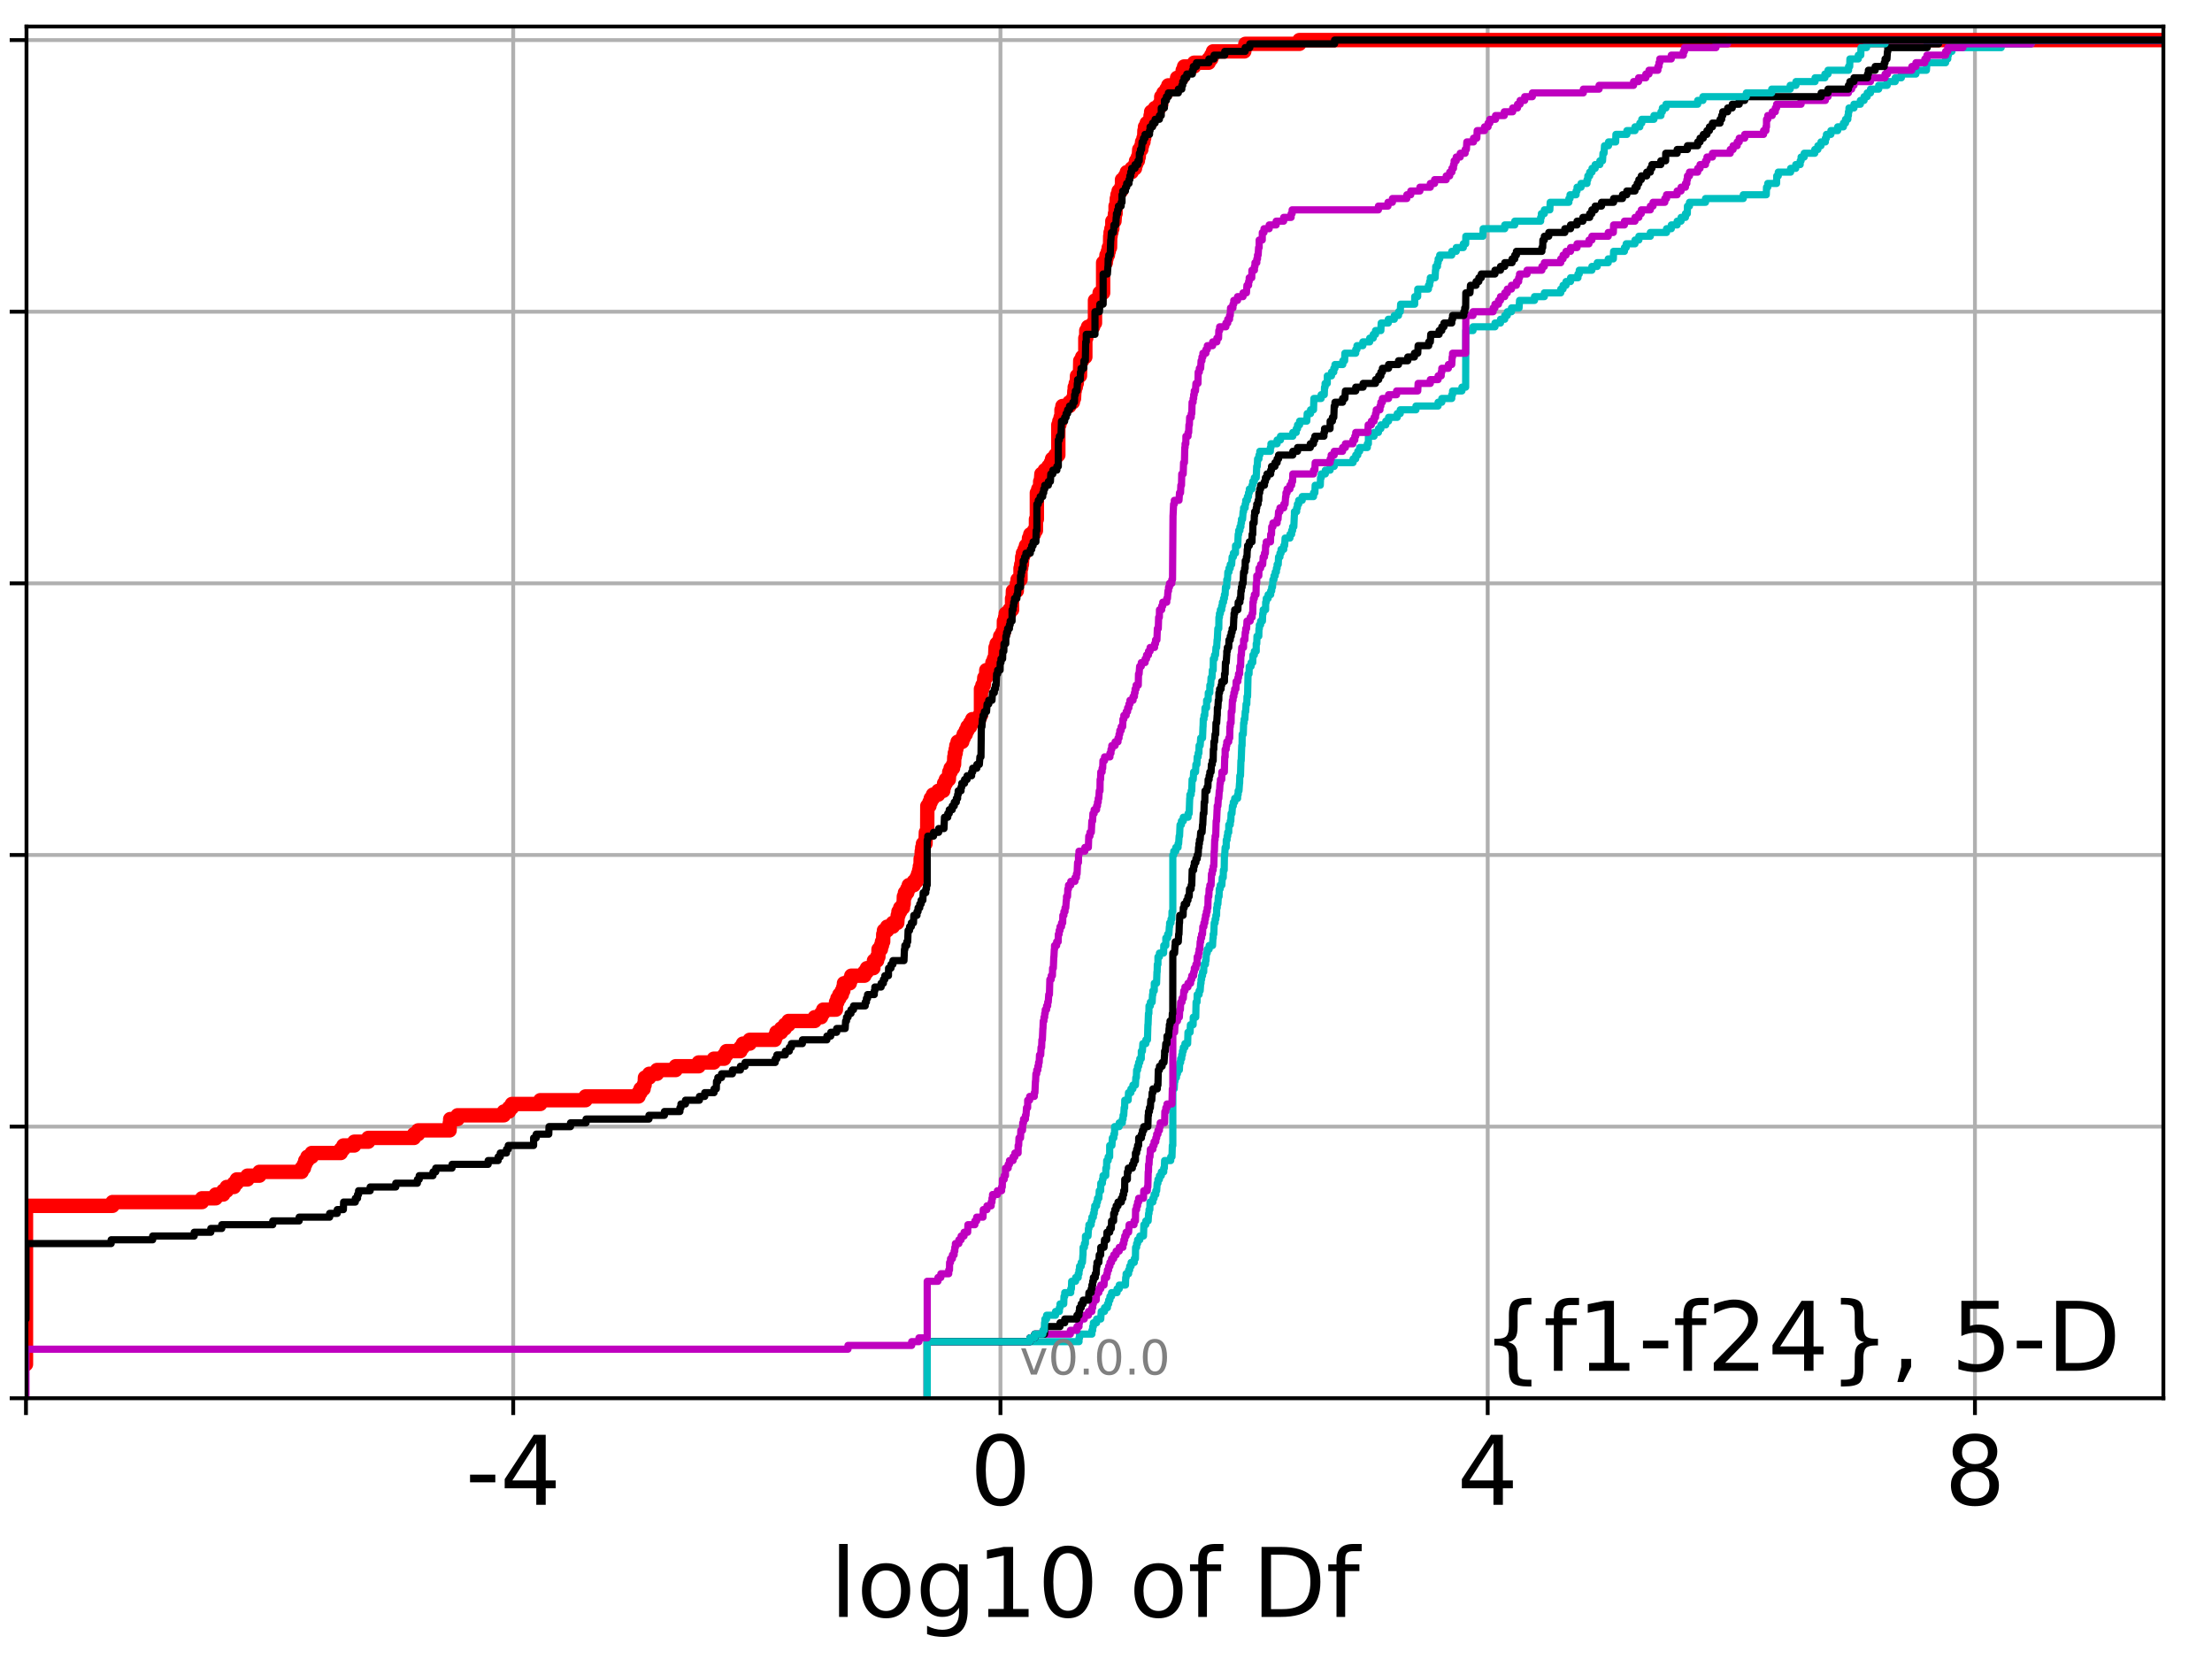 <?xml version="1.0" encoding="utf-8" standalone="no"?>
<!DOCTYPE svg PUBLIC "-//W3C//DTD SVG 1.1//EN"
  "http://www.w3.org/Graphics/SVG/1.1/DTD/svg11.dtd">
<!-- Created with matplotlib (http://matplotlib.org/) -->
<svg height="345.6pt" version="1.1" viewBox="0 0 460.8 345.6" width="460.8pt" xmlns="http://www.w3.org/2000/svg" xmlns:xlink="http://www.w3.org/1999/xlink">
 <defs>
  <style type="text/css">
*{stroke-linecap:butt;stroke-linejoin:round;}
  </style>
 </defs>
 <g id="figure_1">
  <g id="patch_1">
   <path d="M 0 345.6 
L 460.8 345.6 
L 460.8 0 
L 0 0 
z
" style="fill:#ffffff;"/>
  </g>
  <g id="axes_1">
   <g id="patch_2">
    <path d="M 5.52 291.28 
L 450.672 291.28 
L 450.672 5.52 
L 5.52 5.52 
z
" style="fill:#ffffff;"/>
   </g>
   <g id="matplotlib.axis_1">
    <g id="xtick_1">
     <g id="line2d_1">
      <path clip-path="url(#p3795c53638)" d="M 5.41 291.28 
L 5.41 5.52 
" style="fill:none;stroke:#b0b0b0;stroke-linecap:square;stroke-width:0.8;"/>
     </g>
     <g id="line2d_2">
      <defs>
       <path d="M 0 0 
L 0 3.5 
" id="m451d5c60d0" style="stroke:#000000;stroke-width:0.8;"/>
      </defs>
      <g>
       <use style="stroke:#000000;stroke-width:0.8;" x="5.41" xlink:href="#m451d5c60d0" y="291.28"/>
      </g>
     </g>
    </g>
    <g id="xtick_2">
     <g id="line2d_3">
      <path clip-path="url(#p3795c53638)" d="M 106.912 291.28 
L 106.912 5.52 
" style="fill:none;stroke:#b0b0b0;stroke-linecap:square;stroke-width:0.8;"/>
     </g>
     <g id="line2d_4">
      <g>
       <use style="stroke:#000000;stroke-width:0.8;" x="106.912" xlink:href="#m451d5c60d0" y="291.28"/>
      </g>
     </g>
     <g id="text_1">
      <!-- -4 -->
      <defs>
       <path d="M 4.891 31.391 
L 31.203 31.391 
L 31.203 23.391 
L 4.891 23.391 
z
" id="DejaVuSans-2d"/>
       <path d="M 37.797 64.312 
L 12.891 25.391 
L 37.797 25.391 
z
M 35.203 72.906 
L 47.609 72.906 
L 47.609 25.391 
L 58.016 25.391 
L 58.016 17.188 
L 47.609 17.188 
L 47.609 0 
L 37.797 0 
L 37.797 17.188 
L 4.891 17.188 
L 4.891 26.703 
z
" id="DejaVuSans-34"/>
      </defs>
      <g transform="translate(96.942 313.477)scale(0.2 -0.2)">
       <use xlink:href="#DejaVuSans-2d"/>
       <use x="36.084" xlink:href="#DejaVuSans-34"/>
      </g>
     </g>
    </g>
    <g id="xtick_3">
     <g id="line2d_5">
      <path clip-path="url(#p3795c53638)" d="M 208.414 291.28 
L 208.414 5.52 
" style="fill:none;stroke:#b0b0b0;stroke-linecap:square;stroke-width:0.8;"/>
     </g>
     <g id="line2d_6">
      <g>
       <use style="stroke:#000000;stroke-width:0.8;" x="208.414" xlink:href="#m451d5c60d0" y="291.28"/>
      </g>
     </g>
     <g id="text_2">
      <!-- 0 -->
      <defs>
       <path d="M 31.781 66.406 
Q 24.172 66.406 20.328 58.906 
Q 16.5 51.422 16.5 36.375 
Q 16.5 21.391 20.328 13.891 
Q 24.172 6.391 31.781 6.391 
Q 39.453 6.391 43.281 13.891 
Q 47.125 21.391 47.125 36.375 
Q 47.125 51.422 43.281 58.906 
Q 39.453 66.406 31.781 66.406 
z
M 31.781 74.219 
Q 44.047 74.219 50.516 64.516 
Q 56.984 54.828 56.984 36.375 
Q 56.984 17.969 50.516 8.266 
Q 44.047 -1.422 31.781 -1.422 
Q 19.531 -1.422 13.062 8.266 
Q 6.594 17.969 6.594 36.375 
Q 6.594 54.828 13.062 64.516 
Q 19.531 74.219 31.781 74.219 
z
" id="DejaVuSans-30"/>
      </defs>
      <g transform="translate(202.052 313.477)scale(0.2 -0.2)">
       <use xlink:href="#DejaVuSans-30"/>
      </g>
     </g>
    </g>
    <g id="xtick_4">
     <g id="line2d_7">
      <path clip-path="url(#p3795c53638)" d="M 309.916 291.28 
L 309.916 5.52 
" style="fill:none;stroke:#b0b0b0;stroke-linecap:square;stroke-width:0.8;"/>
     </g>
     <g id="line2d_8">
      <g>
       <use style="stroke:#000000;stroke-width:0.8;" x="309.916" xlink:href="#m451d5c60d0" y="291.28"/>
      </g>
     </g>
     <g id="text_3">
      <!-- 4 -->
      <g transform="translate(303.554 313.477)scale(0.2 -0.2)">
       <use xlink:href="#DejaVuSans-34"/>
      </g>
     </g>
    </g>
    <g id="xtick_5">
     <g id="line2d_9">
      <path clip-path="url(#p3795c53638)" d="M 411.418 291.28 
L 411.418 5.52 
" style="fill:none;stroke:#b0b0b0;stroke-linecap:square;stroke-width:0.8;"/>
     </g>
     <g id="line2d_10">
      <g>
       <use style="stroke:#000000;stroke-width:0.8;" x="411.418" xlink:href="#m451d5c60d0" y="291.28"/>
      </g>
     </g>
     <g id="text_4">
      <!-- 8 -->
      <defs>
       <path d="M 31.781 34.625 
Q 24.75 34.625 20.719 30.859 
Q 16.703 27.094 16.703 20.516 
Q 16.703 13.922 20.719 10.156 
Q 24.75 6.391 31.781 6.391 
Q 38.812 6.391 42.859 10.172 
Q 46.922 13.969 46.922 20.516 
Q 46.922 27.094 42.891 30.859 
Q 38.875 34.625 31.781 34.625 
z
M 21.922 38.812 
Q 15.578 40.375 12.031 44.719 
Q 8.5 49.078 8.5 55.328 
Q 8.5 64.062 14.719 69.141 
Q 20.953 74.219 31.781 74.219 
Q 42.672 74.219 48.875 69.141 
Q 55.078 64.062 55.078 55.328 
Q 55.078 49.078 51.531 44.719 
Q 48 40.375 41.703 38.812 
Q 48.828 37.156 52.797 32.312 
Q 56.781 27.484 56.781 20.516 
Q 56.781 9.906 50.312 4.234 
Q 43.844 -1.422 31.781 -1.422 
Q 19.734 -1.422 13.25 4.234 
Q 6.781 9.906 6.781 20.516 
Q 6.781 27.484 10.781 32.312 
Q 14.797 37.156 21.922 38.812 
z
M 18.312 54.391 
Q 18.312 48.734 21.844 45.562 
Q 25.391 42.391 31.781 42.391 
Q 38.141 42.391 41.719 45.562 
Q 45.312 48.734 45.312 54.391 
Q 45.312 60.062 41.719 63.234 
Q 38.141 66.406 31.781 66.406 
Q 25.391 66.406 21.844 63.234 
Q 18.312 60.062 18.312 54.391 
z
" id="DejaVuSans-38"/>
      </defs>
      <g transform="translate(405.056 313.477)scale(0.2 -0.2)">
       <use xlink:href="#DejaVuSans-38"/>
      </g>
     </g>
    </g>
    <g id="text_5">
     <!-- log10 of Df -->
     <defs>
      <path d="M 9.422 75.984 
L 18.406 75.984 
L 18.406 0 
L 9.422 0 
z
" id="DejaVuSans-6c"/>
      <path d="M 30.609 48.391 
Q 23.391 48.391 19.188 42.75 
Q 14.984 37.109 14.984 27.297 
Q 14.984 17.484 19.156 11.844 
Q 23.344 6.203 30.609 6.203 
Q 37.797 6.203 41.984 11.859 
Q 46.188 17.531 46.188 27.297 
Q 46.188 37.016 41.984 42.703 
Q 37.797 48.391 30.609 48.391 
z
M 30.609 56 
Q 42.328 56 49.016 48.375 
Q 55.719 40.766 55.719 27.297 
Q 55.719 13.875 49.016 6.219 
Q 42.328 -1.422 30.609 -1.422 
Q 18.844 -1.422 12.172 6.219 
Q 5.516 13.875 5.516 27.297 
Q 5.516 40.766 12.172 48.375 
Q 18.844 56 30.609 56 
z
" id="DejaVuSans-6f"/>
      <path d="M 45.406 27.984 
Q 45.406 37.75 41.375 43.109 
Q 37.359 48.484 30.078 48.484 
Q 22.859 48.484 18.828 43.109 
Q 14.797 37.75 14.797 27.984 
Q 14.797 18.266 18.828 12.891 
Q 22.859 7.516 30.078 7.516 
Q 37.359 7.516 41.375 12.891 
Q 45.406 18.266 45.406 27.984 
z
M 54.391 6.781 
Q 54.391 -7.172 48.188 -13.984 
Q 42 -20.797 29.203 -20.797 
Q 24.469 -20.797 20.266 -20.094 
Q 16.062 -19.391 12.109 -17.922 
L 12.109 -9.188 
Q 16.062 -11.328 19.922 -12.344 
Q 23.781 -13.375 27.781 -13.375 
Q 36.625 -13.375 41.016 -8.766 
Q 45.406 -4.156 45.406 5.172 
L 45.406 9.625 
Q 42.625 4.781 38.281 2.391 
Q 33.938 0 27.875 0 
Q 17.828 0 11.672 7.656 
Q 5.516 15.328 5.516 27.984 
Q 5.516 40.672 11.672 48.328 
Q 17.828 56 27.875 56 
Q 33.938 56 38.281 53.609 
Q 42.625 51.219 45.406 46.391 
L 45.406 54.688 
L 54.391 54.688 
z
" id="DejaVuSans-67"/>
      <path d="M 12.406 8.297 
L 28.516 8.297 
L 28.516 63.922 
L 10.984 60.406 
L 10.984 69.391 
L 28.422 72.906 
L 38.281 72.906 
L 38.281 8.297 
L 54.391 8.297 
L 54.391 0 
L 12.406 0 
z
" id="DejaVuSans-31"/>
      <path id="DejaVuSans-20"/>
      <path d="M 37.109 75.984 
L 37.109 68.5 
L 28.516 68.5 
Q 23.688 68.5 21.797 66.547 
Q 19.922 64.594 19.922 59.516 
L 19.922 54.688 
L 34.719 54.688 
L 34.719 47.703 
L 19.922 47.703 
L 19.922 0 
L 10.891 0 
L 10.891 47.703 
L 2.297 47.703 
L 2.297 54.688 
L 10.891 54.688 
L 10.891 58.5 
Q 10.891 67.625 15.141 71.797 
Q 19.391 75.984 28.609 75.984 
z
" id="DejaVuSans-66"/>
      <path d="M 19.672 64.797 
L 19.672 8.109 
L 31.594 8.109 
Q 46.688 8.109 53.688 14.938 
Q 60.688 21.781 60.688 36.531 
Q 60.688 51.172 53.688 57.984 
Q 46.688 64.797 31.594 64.797 
z
M 9.812 72.906 
L 30.078 72.906 
Q 51.266 72.906 61.172 64.094 
Q 71.094 55.281 71.094 36.531 
Q 71.094 17.672 61.125 8.828 
Q 51.172 0 30.078 0 
L 9.812 0 
z
" id="DejaVuSans-44"/>
     </defs>
     <g transform="translate(172.91 336.833)scale(0.2 -0.2)">
      <use xlink:href="#DejaVuSans-6c"/>
      <use x="27.783" xlink:href="#DejaVuSans-6f"/>
      <use x="88.965" xlink:href="#DejaVuSans-67"/>
      <use x="152.441" xlink:href="#DejaVuSans-31"/>
      <use x="216.064" xlink:href="#DejaVuSans-30"/>
      <use x="279.688" xlink:href="#DejaVuSans-20"/>
      <use x="311.475" xlink:href="#DejaVuSans-6f"/>
      <use x="372.656" xlink:href="#DejaVuSans-66"/>
      <use x="407.861" xlink:href="#DejaVuSans-20"/>
      <use x="439.648" xlink:href="#DejaVuSans-44"/>
      <use x="516.65" xlink:href="#DejaVuSans-66"/>
     </g>
    </g>
   </g>
   <g id="matplotlib.axis_2">
    <g id="ytick_1">
     <g id="line2d_11">
      <path clip-path="url(#p3795c53638)" d="M 5.52 291.28 
L 450.672 291.28 
" style="fill:none;stroke:#b0b0b0;stroke-linecap:square;stroke-width:0.8;"/>
     </g>
     <g id="line2d_12">
      <defs>
       <path d="M 0 0 
L -3.5 0 
" id="m9e08ddbc68" style="stroke:#000000;stroke-width:0.8;"/>
      </defs>
      <g>
       <use style="stroke:#000000;stroke-width:0.8;" x="5.52" xlink:href="#m9e08ddbc68" y="291.28"/>
      </g>
     </g>
    </g>
    <g id="ytick_2">
     <g id="line2d_13">
      <path clip-path="url(#p3795c53638)" d="M 5.52 234.694 
L 450.672 234.694 
" style="fill:none;stroke:#b0b0b0;stroke-linecap:square;stroke-width:0.8;"/>
     </g>
     <g id="line2d_14">
      <g>
       <use style="stroke:#000000;stroke-width:0.8;" x="5.52" xlink:href="#m9e08ddbc68" y="234.694"/>
      </g>
     </g>
    </g>
    <g id="ytick_3">
     <g id="line2d_15">
      <path clip-path="url(#p3795c53638)" d="M 5.52 178.108 
L 450.672 178.108 
" style="fill:none;stroke:#b0b0b0;stroke-linecap:square;stroke-width:0.8;"/>
     </g>
     <g id="line2d_16">
      <g>
       <use style="stroke:#000000;stroke-width:0.8;" x="5.52" xlink:href="#m9e08ddbc68" y="178.108"/>
      </g>
     </g>
    </g>
    <g id="ytick_4">
     <g id="line2d_17">
      <path clip-path="url(#p3795c53638)" d="M 5.52 121.522 
L 450.672 121.522 
" style="fill:none;stroke:#b0b0b0;stroke-linecap:square;stroke-width:0.8;"/>
     </g>
     <g id="line2d_18">
      <g>
       <use style="stroke:#000000;stroke-width:0.8;" x="5.52" xlink:href="#m9e08ddbc68" y="121.522"/>
      </g>
     </g>
    </g>
    <g id="ytick_5">
     <g id="line2d_19">
      <path clip-path="url(#p3795c53638)" d="M 5.52 64.935 
L 450.672 64.935 
" style="fill:none;stroke:#b0b0b0;stroke-linecap:square;stroke-width:0.8;"/>
     </g>
     <g id="line2d_20">
      <g>
       <use style="stroke:#000000;stroke-width:0.8;" x="5.52" xlink:href="#m9e08ddbc68" y="64.935"/>
      </g>
     </g>
    </g>
    <g id="ytick_6">
     <g id="line2d_21">
      <path clip-path="url(#p3795c53638)" d="M 5.52 8.349 
L 450.672 8.349 
" style="fill:none;stroke:#b0b0b0;stroke-linecap:square;stroke-width:0.8;"/>
     </g>
     <g id="line2d_22">
      <g>
       <use style="stroke:#000000;stroke-width:0.8;" x="5.52" xlink:href="#m9e08ddbc68" y="8.349"/>
      </g>
     </g>
    </g>
   </g>
   <g id="line2d_23">
    <path clip-path="url(#p3795c53638)" d="M -1 284.993 
L 0.238 284.993 
L 0.238 284.207 
L 5.41 284.207 
L 5.41 251.198 
L 23.44 251.198 
L 23.44 250.412 
L 42.08 250.412 
L 42.08 249.626 
L 44.938 249.626 
L 44.938 248.84 
L 46.504 248.84 
L 46.504 248.054 
L 47.231 248.054 
L 47.231 247.269 
L 48.736 247.269 
L 48.736 246.483 
L 49.331 246.483 
L 49.331 245.697 
L 51.549 245.697 
L 51.549 244.911 
L 54.036 244.911 
L 54.036 244.125 
L 62.828 244.125 
L 62.828 243.339 
L 63.316 243.339 
L 63.316 242.553 
L 63.59 242.553 
L 63.59 241.767 
L 64.04 241.767 
L 64.04 240.981 
L 64.934 240.981 
L 64.934 240.195 
L 70.991 240.195 
L 70.991 239.409 
L 71.541 239.409 
L 71.541 238.623 
L 73.802 238.623 
L 73.802 237.838 
L 76.713 237.838 
L 76.713 237.052 
L 86.236 237.052 
L 86.236 236.266 
L 87.101 236.266 
L 87.101 235.48 
L 93.661 235.48 
L 93.704 233.908 
L 93.789 233.908 
L 93.789 233.122 
L 95.322 233.122 
L 95.322 232.336 
L 104.958 232.336 
L 104.958 231.55 
L 106.027 231.55 
L 106.027 230.764 
L 106.641 230.764 
L 106.641 229.978 
L 112.553 229.978 
L 112.553 229.192 
L 121.976 229.192 
L 121.976 228.407 
L 133.024 228.407 
L 133.024 227.621 
L 133.435 227.621 
L 133.435 226.835 
L 134.071 226.835 
L 134.071 226.049 
L 134.279 226.049 
L 134.354 224.477 
L 135.248 224.477 
L 135.248 223.691 
L 136.861 223.691 
L 136.861 222.905 
L 140.754 222.905 
L 140.754 222.119 
L 145.547 222.119 
L 145.547 221.333 
L 148.706 221.333 
L 148.706 220.547 
L 150.856 220.547 
L 150.856 219.761 
L 151.334 219.761 
L 151.334 218.975 
L 154.24 218.975 
L 154.24 218.19 
L 154.764 218.19 
L 154.764 217.404 
L 156.17 217.404 
L 156.17 216.618 
L 161.412 216.618 
L 161.412 215.832 
L 161.739 215.832 
L 161.739 215.046 
L 162.713 215.046 
L 162.713 214.26 
L 163.5 214.26 
L 163.5 213.474 
L 164.263 213.474 
L 164.263 212.688 
L 169.718 212.688 
L 169.718 211.902 
L 171.05 211.902 
L 171.05 211.116 
L 171.487 211.116 
L 171.487 210.33 
L 174.125 210.33 
L 174.159 208.759 
L 174.446 208.759 
L 174.446 207.973 
L 174.858 207.973 
L 174.858 207.187 
L 175.374 207.187 
L 175.374 206.401 
L 175.677 206.401 
L 175.677 205.615 
L 175.814 205.615 
L 175.814 204.829 
L 177.027 204.829 
L 177.027 204.043 
L 177.34 204.043 
L 177.34 203.257 
L 180.075 203.257 
L 180.075 202.471 
L 180.596 202.471 
L 180.596 201.685 
L 181.935 201.685 
L 181.935 200.899 
L 182.062 200.899 
L 182.062 200.113 
L 182.719 200.113 
L 182.719 199.328 
L 182.986 199.328 
L 183.013 197.756 
L 183.511 197.756 
L 183.511 196.97 
L 183.728 196.97 
L 183.728 196.184 
L 183.98 196.184 
L 183.995 194.612 
L 184.145 194.612 
L 184.145 193.826 
L 184.817 193.826 
L 184.817 193.04 
L 185.988 193.04 
L 185.988 192.254 
L 186.916 192.254 
L 187.014 190.682 
L 187.167 190.682 
L 187.167 189.897 
L 187.532 189.897 
L 187.532 189.111 
L 188.11 189.111 
L 188.11 188.325 
L 188.246 188.325 
L 188.291 186.753 
L 188.52 186.753 
L 188.52 185.967 
L 188.995 185.967 
L 188.995 185.181 
L 189.316 185.181 
L 189.316 184.395 
L 190.364 184.395 
L 190.364 183.609 
L 190.946 183.609 
L 190.946 182.823 
L 191.249 182.823 
L 191.249 182.037 
L 191.483 182.037 
L 191.483 181.251 
L 191.621 181.251 
L 191.621 180.465 
L 191.763 180.465 
L 191.791 178.894 
L 191.956 178.894 
L 192.018 177.322 
L 192.116 177.322 
L 192.116 176.536 
L 192.27 176.536 
L 192.27 175.75 
L 192.802 175.75 
L 192.875 173.392 
L 193.153 173.392 
L 193.179 167.891 
L 193.618 167.891 
L 193.618 167.105 
L 193.896 167.105 
L 193.896 166.319 
L 194.355 166.319 
L 194.355 165.533 
L 195.458 165.533 
L 195.458 164.747 
L 196.495 164.747 
L 196.495 163.961 
L 196.672 163.961 
L 196.672 163.175 
L 197.041 163.175 
L 197.041 162.389 
L 197.658 162.389 
L 197.749 160.818 
L 198.032 160.818 
L 198.032 160.032 
L 198.537 160.032 
L 198.537 159.246 
L 198.747 159.246 
L 198.795 157.674 
L 198.906 157.674 
L 198.906 156.888 
L 199.085 156.888 
L 199.085 156.102 
L 199.223 156.102 
L 199.223 155.316 
L 199.487 155.316 
L 199.487 154.53 
L 200.455 154.53 
L 200.455 153.744 
L 200.757 153.744 
L 200.757 152.958 
L 201.19 152.958 
L 201.19 152.172 
L 201.543 152.172 
L 201.543 151.386 
L 202.102 151.386 
L 202.102 150.601 
L 202.545 150.601 
L 202.545 149.815 
L 204.02 149.815 
L 204.02 149.029 
L 204.355 149.029 
L 204.355 143.527 
L 204.65 143.527 
L 204.65 142.741 
L 204.945 142.741 
L 205.047 141.17 
L 205.407 141.17 
L 205.461 139.598 
L 206.554 139.598 
L 206.554 138.812 
L 206.738 138.812 
L 206.738 138.026 
L 207.052 138.026 
L 207.052 137.24 
L 207.286 137.24 
L 207.389 134.882 
L 207.615 134.882 
L 207.615 134.096 
L 208.17 134.096 
L 208.17 133.31 
L 208.359 133.31 
L 208.359 132.524 
L 208.806 132.524 
L 208.806 131.739 
L 209.109 131.739 
L 209.137 129.381 
L 209.383 129.381 
L 209.383 128.595 
L 209.519 128.595 
L 209.519 127.809 
L 210.28 127.809 
L 210.28 127.023 
L 210.832 127.023 
L 210.832 124.665 
L 210.959 124.665 
L 211.011 123.093 
L 211.819 123.093 
L 211.834 121.522 
L 211.978 121.522 
L 211.978 120.736 
L 212.591 120.736 
L 212.592 118.378 
L 212.738 118.378 
L 212.738 117.592 
L 212.885 117.592 
L 212.945 116.02 
L 213.099 116.02 
L 213.099 115.234 
L 213.45 115.234 
L 213.45 114.448 
L 213.723 114.448 
L 213.723 113.662 
L 214.263 113.662 
L 214.36 112.091 
L 214.624 112.091 
L 214.624 111.305 
L 215.4 111.305 
L 215.4 110.519 
L 215.802 110.519 
L 215.812 108.161 
L 215.997 108.161 
L 215.997 102.66 
L 216.291 102.66 
L 216.291 101.874 
L 216.681 101.874 
L 216.688 100.302 
L 216.834 100.302 
L 216.945 98.73 
L 217.636 98.73 
L 217.636 97.944 
L 218.393 97.944 
L 218.393 97.158 
L 218.904 97.158 
L 218.904 96.372 
L 219.169 96.372 
L 219.169 95.586 
L 219.852 95.586 
L 219.852 94.8 
L 220.466 94.8 
L 220.466 88.513 
L 220.681 88.513 
L 220.681 87.727 
L 220.942 87.727 
L 220.942 86.941 
L 221.128 86.941 
L 221.128 85.369 
L 221.324 85.369 
L 221.324 84.583 
L 222.773 84.583 
L 222.773 83.797 
L 223.5 83.797 
L 223.5 83.012 
L 223.735 83.012 
L 223.814 81.44 
L 223.885 81.44 
L 223.885 80.654 
L 224.106 80.654 
L 224.106 79.868 
L 224.307 79.868 
L 224.362 78.296 
L 224.972 78.296 
L 225.039 75.152 
L 225.438 75.152 
L 225.438 74.366 
L 226.094 74.366 
L 226.095 70.437 
L 226.288 70.437 
L 226.288 68.865 
L 226.655 68.865 
L 226.655 68.079 
L 227.721 68.079 
L 227.721 67.293 
L 228.105 67.293 
L 228.105 62.578 
L 228.985 62.578 
L 229.075 61.006 
L 229.803 61.006 
L 229.803 54.719 
L 230.359 54.719 
L 230.359 53.933 
L 230.497 53.933 
L 230.497 53.147 
L 230.798 53.147 
L 230.798 52.361 
L 230.975 52.361 
L 230.975 51.575 
L 231.236 51.575 
L 231.275 49.217 
L 231.352 49.217 
L 231.352 48.431 
L 231.524 48.431 
L 231.524 47.645 
L 231.717 47.645 
L 231.72 46.073 
L 232.167 46.073 
L 232.27 44.502 
L 232.392 44.502 
L 232.392 42.93 
L 232.573 42.93 
L 232.65 41.358 
L 232.794 41.358 
L 232.794 40.572 
L 233.027 40.572 
L 233.027 39.786 
L 233.559 39.786 
L 233.559 39 
L 233.734 39 
L 233.734 37.428 
L 234.379 37.428 
L 234.379 36.642 
L 234.737 36.642 
L 234.737 35.856 
L 235.743 35.856 
L 235.743 35.071 
L 236.439 35.071 
L 236.439 34.285 
L 236.661 34.285 
L 236.661 33.499 
L 237.042 33.499 
L 237.042 32.713 
L 237.218 32.713 
L 237.326 31.141 
L 237.755 31.141 
L 237.755 30.355 
L 237.914 30.355 
L 237.914 29.569 
L 238.203 29.569 
L 238.203 28.783 
L 238.351 28.783 
L 238.405 27.211 
L 238.523 27.211 
L 238.523 26.425 
L 238.88 26.425 
L 238.88 25.64 
L 239.582 25.64 
L 239.688 24.068 
L 239.805 24.068 
L 239.805 23.282 
L 240.597 23.282 
L 240.597 22.496 
L 241.524 22.496 
L 241.524 21.71 
L 241.911 21.71 
L 241.911 20.138 
L 242.374 20.138 
L 242.374 19.352 
L 242.983 19.352 
L 242.983 18.566 
L 243.378 18.566 
L 243.378 17.78 
L 245.141 17.78 
L 245.21 16.208 
L 246.27 16.208 
L 246.379 14.637 
L 246.668 14.637 
L 246.668 13.851 
L 248.749 13.851 
L 248.749 13.065 
L 251.788 13.065 
L 251.788 12.279 
L 252.319 12.279 
L 252.319 11.493 
L 252.694 11.493 
L 252.694 10.707 
L 259.21 10.707 
L 259.21 9.921 
L 259.434 9.921 
L 259.434 9.135 
L 270.687 9.135 
L 270.687 8.349 
L 270.687 8.349 
L 450.672 8.349 
L 450.672 8.349 
" style="fill:none;stroke:#ff0000;stroke-linecap:square;stroke-width:3;"/>
   </g>
   <g id="line2d_24">
    <path clip-path="url(#p3795c53638)" d="M 193.153 291.28 
L 193.153 279.491 
L 224.78 279.491 
L 224.78 278.705 
L 224.892 278.705 
L 224.892 277.919 
L 227.462 277.919 
L 227.462 277.133 
L 227.625 277.133 
L 227.625 276.348 
L 227.768 276.348 
L 227.768 275.562 
L 228.441 275.562 
L 228.441 274.776 
L 229.308 274.776 
L 229.404 273.204 
L 230.09 273.204 
L 230.09 272.418 
L 230.699 272.418 
L 230.699 271.632 
L 230.953 271.632 
L 230.953 270.846 
L 231.216 270.846 
L 231.216 270.06 
L 231.556 270.06 
L 231.556 269.274 
L 232.703 269.274 
L 232.703 268.488 
L 233.16 268.488 
L 233.16 267.702 
L 234.456 267.702 
L 234.502 266.131 
L 234.591 266.131 
L 234.591 265.345 
L 235.11 265.345 
L 235.11 264.559 
L 235.336 264.559 
L 235.336 263.773 
L 235.631 263.773 
L 235.631 262.987 
L 236.295 262.987 
L 236.295 262.201 
L 236.528 262.201 
L 236.563 259.843 
L 236.778 259.843 
L 236.778 259.057 
L 236.981 259.057 
L 236.981 258.271 
L 237.453 258.271 
L 237.453 257.486 
L 238.21 257.486 
L 238.288 255.128 
L 238.687 255.128 
L 238.687 254.342 
L 239.182 254.342 
L 239.276 252.77 
L 239.369 252.77 
L 239.369 251.984 
L 239.536 251.984 
L 239.565 250.412 
L 240.168 250.412 
L 240.168 249.626 
L 240.415 249.626 
L 240.415 248.84 
L 240.775 248.84 
L 240.775 248.054 
L 240.953 248.054 
L 241.06 246.483 
L 241.224 246.483 
L 241.224 245.697 
L 241.533 245.697 
L 241.533 244.911 
L 241.925 244.911 
L 241.925 244.125 
L 242.426 244.125 
L 242.426 243.339 
L 242.554 243.339 
L 242.608 241.767 
L 243.883 241.767 
L 243.883 240.981 
L 244.146 240.981 
L 244.216 238.623 
L 244.32 238.623 
L 244.32 226.835 
L 244.607 226.835 
L 244.695 225.263 
L 244.777 225.263 
L 244.777 224.477 
L 245.073 224.477 
L 245.073 223.691 
L 245.288 223.691 
L 245.288 222.905 
L 245.681 222.905 
L 245.763 221.333 
L 245.949 221.333 
L 245.949 220.547 
L 246.168 220.547 
L 246.168 219.761 
L 246.318 219.761 
L 246.318 218.975 
L 246.502 218.975 
L 246.502 218.19 
L 246.842 218.19 
L 246.842 217.404 
L 247.408 217.404 
L 247.477 215.046 
L 247.918 215.046 
L 247.981 213.474 
L 248.553 213.474 
L 248.577 211.902 
L 249.097 211.902 
L 249.166 208.759 
L 249.364 208.759 
L 249.393 207.187 
L 249.796 207.187 
L 249.796 206.401 
L 250.016 206.401 
L 250.126 204.829 
L 250.196 204.829 
L 250.196 204.043 
L 250.318 204.043 
L 250.318 203.257 
L 250.508 203.257 
L 250.508 202.471 
L 250.75 202.471 
L 250.794 200.899 
L 251.124 200.899 
L 251.124 200.113 
L 251.237 200.113 
L 251.313 198.542 
L 251.484 198.542 
L 251.484 197.756 
L 251.884 197.756 
L 251.884 196.97 
L 252.599 196.97 
L 252.675 195.398 
L 252.731 195.398 
L 252.731 194.612 
L 252.851 194.612 
L 252.941 192.254 
L 253.124 192.254 
L 253.124 191.468 
L 253.286 191.468 
L 253.286 190.682 
L 253.436 190.682 
L 253.455 189.111 
L 253.565 189.111 
L 253.565 188.325 
L 253.712 188.325 
L 253.803 186.753 
L 253.956 186.753 
L 253.995 185.181 
L 254.188 185.181 
L 254.188 184.395 
L 254.535 184.395 
L 254.617 182.823 
L 254.82 182.823 
L 254.857 181.251 
L 255.022 181.251 
L 255.074 178.108 
L 255.134 178.108 
L 255.219 176.536 
L 255.437 176.536 
L 255.455 174.964 
L 255.624 174.964 
L 255.624 174.178 
L 255.751 174.178 
L 255.751 173.392 
L 255.969 173.392 
L 255.977 171.82 
L 256.284 171.82 
L 256.284 171.034 
L 256.404 171.034 
L 256.458 169.463 
L 256.645 169.463 
L 256.744 167.891 
L 256.918 167.891 
L 256.918 167.105 
L 257.21 167.105 
L 257.21 166.319 
L 257.817 166.319 
L 257.817 165.533 
L 257.93 165.533 
L 257.93 164.747 
L 258.103 164.747 
L 258.211 163.175 
L 258.237 163.175 
L 258.273 161.603 
L 258.416 161.603 
L 258.506 158.46 
L 258.565 158.46 
L 258.675 155.316 
L 258.745 155.316 
L 258.771 152.958 
L 258.998 152.958 
L 259.072 150.601 
L 259.174 150.601 
L 259.174 149.815 
L 259.329 149.815 
L 259.404 148.243 
L 259.504 148.243 
L 259.577 146.671 
L 259.735 146.671 
L 259.77 145.099 
L 259.892 145.099 
L 259.995 140.384 
L 260.2 140.384 
L 260.239 138.812 
L 260.625 138.812 
L 260.625 138.026 
L 260.971 138.026 
L 261.007 136.454 
L 261.301 136.454 
L 261.301 135.668 
L 261.694 135.668 
L 261.694 134.096 
L 261.807 134.096 
L 261.852 132.524 
L 262.232 132.524 
L 262.266 130.953 
L 262.344 130.953 
L 262.344 130.167 
L 262.609 130.167 
L 262.609 129.381 
L 262.988 129.381 
L 263.041 127.809 
L 263.141 127.809 
L 263.141 127.023 
L 263.646 127.023 
L 263.665 125.451 
L 263.784 125.451 
L 263.784 124.665 
L 264.17 124.665 
L 264.17 123.879 
L 264.706 123.879 
L 264.706 123.093 
L 264.917 123.093 
L 264.917 122.308 
L 265.089 122.308 
L 265.172 120.736 
L 265.394 120.736 
L 265.394 119.95 
L 265.649 119.95 
L 265.649 119.164 
L 265.893 119.164 
L 265.893 118.378 
L 266.047 118.378 
L 266.047 117.592 
L 266.276 117.592 
L 266.348 116.02 
L 266.636 116.02 
L 266.636 115.234 
L 266.868 115.234 
L 266.868 114.448 
L 267.43 114.448 
L 267.43 113.662 
L 267.614 113.662 
L 267.708 112.091 
L 268.718 112.091 
L 268.718 111.305 
L 269.073 111.305 
L 269.073 110.519 
L 269.274 110.519 
L 269.274 109.733 
L 269.528 109.733 
L 269.633 107.375 
L 269.652 107.375 
L 269.652 106.589 
L 270.112 106.589 
L 270.112 105.803 
L 270.27 105.803 
L 270.27 105.017 
L 270.54 105.017 
L 270.54 104.231 
L 271.268 104.231 
L 271.268 103.445 
L 273.63 103.445 
L 273.63 102.66 
L 273.912 102.66 
L 273.974 101.088 
L 275.041 101.088 
L 275.095 99.516 
L 275.245 99.516 
L 275.245 98.73 
L 276.089 98.73 
L 276.089 97.944 
L 277.094 97.944 
L 277.094 97.158 
L 277.942 97.158 
L 277.942 96.372 
L 281.867 96.372 
L 281.867 95.586 
L 282.422 95.586 
L 282.422 94.8 
L 282.852 94.8 
L 282.852 94.014 
L 283.242 94.014 
L 283.242 93.229 
L 284.837 93.229 
L 284.837 92.443 
L 285.059 92.443 
L 285.067 90.871 
L 286.242 90.871 
L 286.242 90.085 
L 287.153 90.085 
L 287.153 89.299 
L 287.659 89.299 
L 287.659 88.513 
L 288.686 88.513 
L 288.686 87.727 
L 289.267 87.727 
L 289.267 86.941 
L 291.068 86.941 
L 291.068 86.155 
L 291.698 86.155 
L 291.698 85.369 
L 294.97 85.369 
L 294.97 84.583 
L 299.579 84.583 
L 299.579 83.797 
L 300.354 83.797 
L 300.354 83.012 
L 302.426 83.012 
L 302.426 82.226 
L 302.596 82.226 
L 302.596 81.44 
L 304.547 81.44 
L 304.547 80.654 
L 305.325 80.654 
L 305.357 68.865 
L 306.851 68.865 
L 306.851 68.079 
L 311.428 68.079 
L 311.428 67.293 
L 312.579 67.293 
L 312.579 66.507 
L 313.464 66.507 
L 313.464 65.721 
L 314 65.721 
L 314 64.935 
L 314.868 64.935 
L 314.868 64.15 
L 316.45 64.15 
L 316.55 62.578 
L 319.666 62.578 
L 319.666 61.792 
L 321.717 61.792 
L 321.717 61.006 
L 325.134 61.006 
L 325.134 60.22 
L 325.611 60.22 
L 325.611 59.434 
L 326.231 59.434 
L 326.231 58.648 
L 327.176 58.648 
L 327.176 57.862 
L 328.717 57.862 
L 328.717 57.076 
L 328.988 57.076 
L 328.988 56.29 
L 331.619 56.29 
L 331.619 55.504 
L 332.735 55.504 
L 332.735 54.719 
L 335.026 54.719 
L 335.026 53.933 
L 336.087 53.933 
L 336.141 52.361 
L 338.399 52.361 
L 338.399 51.575 
L 338.768 51.575 
L 338.768 50.789 
L 340.596 50.789 
L 340.596 50.003 
L 341.405 50.003 
L 341.405 49.217 
L 343.796 49.217 
L 343.796 48.431 
L 347.17 48.431 
L 347.17 47.645 
L 348.166 47.645 
L 348.166 46.859 
L 349.383 46.859 
L 349.383 46.073 
L 350.194 46.073 
L 350.194 45.287 
L 351.106 45.287 
L 351.106 44.502 
L 351.5 44.502 
L 351.528 42.93 
L 351.95 42.93 
L 351.95 42.144 
L 355.29 42.144 
L 355.29 41.358 
L 363.157 41.358 
L 363.157 40.572 
L 367.949 40.572 
L 367.996 39 
L 368.256 39 
L 368.256 38.214 
L 370.094 38.214 
L 370.125 36.642 
L 370.447 36.642 
L 370.447 35.856 
L 373.018 35.856 
L 373.018 35.071 
L 374.085 35.071 
L 374.085 34.285 
L 375.01 34.285 
L 375.01 33.499 
L 375.2 33.499 
L 375.2 32.713 
L 375.847 32.713 
L 375.847 31.927 
L 378.051 31.927 
L 378.051 31.141 
L 378.7 31.141 
L 378.7 30.355 
L 379.345 30.355 
L 379.345 29.569 
L 380.259 29.569 
L 380.259 28.783 
L 380.481 28.783 
L 380.481 27.997 
L 381.409 27.997 
L 381.409 27.211 
L 382.823 27.211 
L 382.823 26.425 
L 384.012 26.425 
L 384.012 25.64 
L 384.456 25.64 
L 384.456 24.854 
L 384.936 24.854 
L 384.936 24.068 
L 385.059 24.068 
L 385.059 23.282 
L 385.179 23.282 
L 385.179 22.496 
L 386.215 22.496 
L 386.215 21.71 
L 387.549 21.71 
L 387.549 20.924 
L 388.322 20.924 
L 388.322 20.138 
L 388.973 20.138 
L 388.973 19.352 
L 389.66 19.352 
L 389.66 18.566 
L 391.362 18.566 
L 391.362 17.78 
L 393.144 17.78 
L 393.144 16.994 
L 394.807 16.994 
L 394.807 16.208 
L 396.087 16.208 
L 396.087 15.423 
L 399.119 15.423 
L 399.119 14.637 
L 401.308 14.637 
L 401.414 13.065 
L 405.306 13.065 
L 405.306 12.279 
L 405.756 12.279 
L 405.756 11.493 
L 405.906 11.493 
L 405.906 10.707 
L 406.629 10.707 
L 406.629 9.921 
L 416.882 9.921 
L 416.882 9.135 
L 423.131 9.135 
L 423.131 8.349 
L 423.131 8.349 
L 450.672 8.349 
L 450.672 8.349 
" style="fill:none;stroke:#00bfbf;stroke-linecap:square;stroke-width:1.5;"/>
   </g>
   <g id="line2d_25">
    <path clip-path="url(#p3795c53638)" d="M 193.153 291.28 
L 193.153 279.491 
L 214.555 279.491 
L 214.555 278.705 
L 215.559 278.705 
L 215.559 277.919 
L 222.975 277.919 
L 222.975 277.133 
L 224.35 277.133 
L 224.35 276.348 
L 224.78 276.348 
L 224.78 275.562 
L 224.892 275.562 
L 224.892 274.776 
L 225.877 274.776 
L 225.877 273.99 
L 226.748 273.99 
L 226.748 273.204 
L 227.462 273.204 
L 227.462 272.418 
L 227.625 272.418 
L 227.625 271.632 
L 227.768 271.632 
L 227.768 270.846 
L 228.355 270.846 
L 228.441 269.274 
L 228.91 269.274 
L 228.91 268.488 
L 229.308 268.488 
L 229.308 267.702 
L 229.989 267.702 
L 230.09 266.131 
L 230.547 266.131 
L 230.547 265.345 
L 230.699 265.345 
L 230.699 264.559 
L 230.953 264.559 
L 230.953 263.773 
L 231.216 263.773 
L 231.216 262.987 
L 231.556 262.987 
L 231.556 262.201 
L 232.003 262.201 
L 232.003 261.415 
L 232.514 261.415 
L 232.514 260.629 
L 233.155 260.629 
L 233.155 259.843 
L 233.918 259.843 
L 233.918 259.057 
L 234.121 259.057 
L 234.121 258.271 
L 234.305 258.271 
L 234.305 257.486 
L 234.591 257.486 
L 234.591 256.7 
L 235.11 256.7 
L 235.219 255.128 
L 236.238 255.128 
L 236.238 254.342 
L 236.528 254.342 
L 236.563 251.984 
L 236.778 251.984 
L 236.778 251.198 
L 236.981 251.198 
L 236.981 250.412 
L 237.196 250.412 
L 237.196 249.626 
L 238.21 249.626 
L 238.263 248.054 
L 239.01 248.054 
L 239.01 247.269 
L 239.121 247.269 
L 239.193 244.125 
L 239.249 244.125 
L 239.276 242.553 
L 239.369 242.553 
L 239.439 240.981 
L 239.565 240.981 
L 239.643 239.409 
L 240.168 239.409 
L 240.168 238.623 
L 240.415 238.623 
L 240.415 237.838 
L 240.775 237.838 
L 240.775 237.052 
L 240.953 237.052 
L 240.953 236.266 
L 241.224 236.266 
L 241.224 235.48 
L 241.533 235.48 
L 241.533 234.694 
L 241.694 234.694 
L 241.694 233.908 
L 242.608 233.908 
L 242.66 231.55 
L 242.864 231.55 
L 242.864 230.764 
L 243.106 230.764 
L 243.106 229.978 
L 244.146 229.978 
L 244.216 226.835 
L 244.32 226.835 
L 244.32 215.046 
L 244.695 215.046 
L 244.777 213.474 
L 244.827 213.474 
L 244.827 212.688 
L 245.288 212.688 
L 245.288 211.902 
L 245.681 211.902 
L 245.763 210.33 
L 245.898 210.33 
L 245.949 208.759 
L 246.236 208.759 
L 246.236 207.973 
L 246.502 207.973 
L 246.602 206.401 
L 246.842 206.401 
L 246.842 205.615 
L 247.477 205.615 
L 247.477 204.829 
L 248.032 204.829 
L 248.032 204.043 
L 248.262 204.043 
L 248.262 203.257 
L 248.66 203.257 
L 248.66 202.471 
L 248.799 202.471 
L 248.799 201.685 
L 249.126 201.685 
L 249.126 200.899 
L 249.364 200.899 
L 249.393 199.328 
L 249.67 199.328 
L 249.67 198.542 
L 249.796 198.542 
L 249.796 197.756 
L 249.941 197.756 
L 250.016 196.184 
L 250.126 196.184 
L 250.126 195.398 
L 250.318 195.398 
L 250.318 194.612 
L 250.508 194.612 
L 250.567 193.04 
L 250.794 193.04 
L 250.794 192.254 
L 250.987 192.254 
L 250.987 191.468 
L 251.124 191.468 
L 251.124 190.682 
L 251.313 190.682 
L 251.313 189.897 
L 251.484 189.897 
L 251.484 189.111 
L 251.62 189.111 
L 251.679 186.753 
L 251.819 186.753 
L 251.884 185.181 
L 252.034 185.181 
L 252.034 184.395 
L 252.289 184.395 
L 252.373 182.037 
L 252.538 182.037 
L 252.538 181.251 
L 252.727 181.251 
L 252.727 180.465 
L 252.851 180.465 
L 252.941 177.322 
L 252.98 177.322 
L 253.043 174.964 
L 253.124 174.964 
L 253.124 174.178 
L 253.257 174.178 
L 253.35 171.034 
L 253.436 171.034 
L 253.541 168.677 
L 253.565 168.677 
L 253.565 167.891 
L 253.712 167.891 
L 253.803 166.319 
L 253.897 166.319 
L 253.995 164.747 
L 254.066 164.747 
L 254.154 163.175 
L 254.234 163.175 
L 254.234 162.389 
L 254.517 162.389 
L 254.533 160.818 
L 255.052 160.818 
L 255.134 157.674 
L 255.218 157.674 
L 255.219 156.102 
L 255.437 156.102 
L 255.437 155.316 
L 255.562 155.316 
L 255.562 154.53 
L 255.969 154.53 
L 255.969 153.744 
L 256.17 153.744 
L 256.212 151.386 
L 256.284 151.386 
L 256.284 150.601 
L 256.458 150.601 
L 256.492 148.243 
L 256.645 148.243 
L 256.735 145.885 
L 256.87 145.885 
L 256.87 145.099 
L 257.032 145.099 
L 257.032 144.313 
L 257.21 144.313 
L 257.21 143.527 
L 257.464 143.527 
L 257.511 141.955 
L 257.872 141.955 
L 257.872 141.17 
L 258.007 141.17 
L 258.007 140.384 
L 258.237 140.384 
L 258.273 138.812 
L 258.435 138.812 
L 258.506 136.454 
L 258.605 136.454 
L 258.675 134.882 
L 259.049 134.882 
L 259.061 133.31 
L 259.329 133.31 
L 259.404 131.739 
L 259.504 131.739 
L 259.504 130.953 
L 259.687 130.953 
L 259.77 129.381 
L 260.438 129.381 
L 260.438 128.595 
L 260.834 128.595 
L 260.834 127.809 
L 260.971 127.809 
L 261.007 125.451 
L 261.104 125.451 
L 261.104 124.665 
L 261.301 124.665 
L 261.301 123.879 
L 261.647 123.879 
L 261.694 121.522 
L 261.795 121.522 
L 261.807 119.95 
L 262.232 119.95 
L 262.266 118.378 
L 262.609 118.378 
L 262.609 117.592 
L 263.041 117.592 
L 263.141 116.02 
L 263.413 116.02 
L 263.413 115.234 
L 263.605 115.234 
L 263.646 113.662 
L 263.784 113.662 
L 263.784 112.876 
L 264.666 112.876 
L 264.706 111.305 
L 264.88 111.305 
L 264.917 109.733 
L 265.172 109.733 
L 265.172 108.947 
L 266.047 108.947 
L 266.047 108.161 
L 266.237 108.161 
L 266.348 106.589 
L 266.636 106.589 
L 266.636 105.803 
L 267.43 105.803 
L 267.43 105.017 
L 267.708 105.017 
L 267.817 103.445 
L 267.891 103.445 
L 267.891 102.66 
L 268.121 102.66 
L 268.121 101.874 
L 268.718 101.874 
L 268.718 101.088 
L 269.073 101.088 
L 269.073 100.302 
L 269.274 100.302 
L 269.315 98.73 
L 273.63 98.73 
L 273.63 97.944 
L 273.912 97.944 
L 273.974 96.372 
L 277.094 96.372 
L 277.094 95.586 
L 277.304 95.586 
L 277.304 94.8 
L 277.942 94.8 
L 277.942 94.014 
L 279.682 94.014 
L 279.682 93.229 
L 280.269 93.229 
L 280.269 92.443 
L 281.838 92.443 
L 281.838 91.657 
L 282.23 91.657 
L 282.23 90.871 
L 282.422 90.871 
L 282.422 90.085 
L 284.958 90.085 
L 285.014 88.513 
L 285.679 88.513 
L 285.679 87.727 
L 286.242 87.727 
L 286.242 86.941 
L 286.546 86.941 
L 286.546 86.155 
L 286.694 86.155 
L 286.694 85.369 
L 287.473 85.369 
L 287.473 84.583 
L 287.659 84.583 
L 287.659 83.797 
L 287.977 83.797 
L 287.977 83.012 
L 289.267 83.012 
L 289.267 82.226 
L 290.934 82.226 
L 290.934 81.44 
L 295.344 81.44 
L 295.421 79.868 
L 297.964 79.868 
L 297.964 79.082 
L 299.579 79.082 
L 299.579 78.296 
L 300.231 78.296 
L 300.231 77.51 
L 300.354 77.51 
L 300.354 76.724 
L 301.723 76.724 
L 301.723 75.938 
L 302.426 75.938 
L 302.51 74.366 
L 302.596 74.366 
L 302.596 73.581 
L 305.325 73.581 
L 305.357 65.721 
L 306.851 65.721 
L 306.851 64.935 
L 311.039 64.935 
L 311.039 64.15 
L 311.428 64.15 
L 311.428 63.364 
L 312.17 63.364 
L 312.17 62.578 
L 312.579 62.578 
L 312.579 61.792 
L 313.464 61.792 
L 313.464 61.006 
L 314 61.006 
L 314 60.22 
L 314.868 60.22 
L 314.868 59.434 
L 315.896 59.434 
L 315.896 58.648 
L 316.367 58.648 
L 316.367 57.862 
L 316.55 57.862 
L 316.55 57.076 
L 318.115 57.076 
L 318.115 56.29 
L 321.205 56.29 
L 321.205 55.504 
L 321.717 55.504 
L 321.717 54.719 
L 325.134 54.719 
L 325.134 53.933 
L 325.611 53.933 
L 325.611 53.147 
L 326.231 53.147 
L 326.231 52.361 
L 327.176 52.361 
L 327.176 51.575 
L 328.531 51.575 
L 328.531 50.789 
L 331.01 50.789 
L 331.01 50.003 
L 331.619 50.003 
L 331.619 49.217 
L 335.026 49.217 
L 335.026 48.431 
L 336.087 48.431 
L 336.141 46.859 
L 338.399 46.859 
L 338.399 46.073 
L 340.596 46.073 
L 340.596 45.287 
L 341.405 45.287 
L 341.405 44.502 
L 341.911 44.502 
L 341.911 43.716 
L 343.796 43.716 
L 343.796 42.93 
L 344.357 42.93 
L 344.357 42.144 
L 346.81 42.144 
L 346.81 41.358 
L 347.17 41.358 
L 347.17 40.572 
L 349.383 40.572 
L 349.383 39.786 
L 350.194 39.786 
L 350.194 39 
L 351.106 39 
L 351.106 38.214 
L 351.399 38.214 
L 351.399 37.428 
L 351.528 37.428 
L 351.528 36.642 
L 351.95 36.642 
L 351.95 35.856 
L 353.658 35.856 
L 353.658 35.071 
L 354.154 35.071 
L 354.154 34.285 
L 355.29 34.285 
L 355.29 33.499 
L 355.589 33.499 
L 355.589 32.713 
L 356.733 32.713 
L 356.733 31.927 
L 360.445 31.927 
L 360.445 31.141 
L 361.036 31.141 
L 361.036 30.355 
L 361.888 30.355 
L 361.888 29.569 
L 362.313 29.569 
L 362.313 28.783 
L 363.45 28.783 
L 363.45 27.997 
L 367.385 27.997 
L 367.385 27.211 
L 367.873 27.211 
L 367.873 26.425 
L 367.993 26.425 
L 367.996 24.854 
L 368.256 24.854 
L 368.256 24.068 
L 369.185 24.068 
L 369.185 23.282 
L 369.828 23.282 
L 369.828 22.496 
L 370.094 22.496 
L 370.094 21.71 
L 375.2 21.71 
L 375.2 20.924 
L 380.259 20.924 
L 380.259 20.138 
L 380.81 20.138 
L 380.81 19.352 
L 385.059 19.352 
L 385.059 18.566 
L 385.732 18.566 
L 385.732 17.78 
L 386.215 17.78 
L 386.215 16.994 
L 389.66 16.994 
L 389.66 16.208 
L 392.696 16.208 
L 392.696 15.423 
L 393.192 15.423 
L 393.192 14.637 
L 398.262 14.637 
L 398.262 13.851 
L 399.119 13.851 
L 399.119 13.065 
L 400.978 13.065 
L 400.978 12.279 
L 401.414 12.279 
L 401.414 11.493 
L 405.306 11.493 
L 405.306 10.707 
L 405.756 10.707 
L 405.756 9.921 
L 408.908 9.921 
L 408.908 9.135 
L 423.131 9.135 
L 423.131 8.349 
L 423.131 8.349 
L 450.672 8.349 
L 450.672 8.349 
" style="fill:none;stroke:#bf00bf;stroke-linecap:square;stroke-width:1.5;"/>
   </g>
   <g id="line2d_26">
    <path clip-path="url(#p3795c53638)" d="M 193.153 291.28 
L 193.153 279.491 
L 214.555 279.491 
L 214.555 278.705 
L 215.559 278.705 
L 215.559 277.919 
L 217.597 277.919 
L 217.674 276.348 
L 220.824 276.348 
L 220.824 275.562 
L 221.805 275.562 
L 221.805 274.776 
L 224.35 274.776 
L 224.35 273.99 
L 224.78 273.99 
L 224.78 273.204 
L 224.892 273.204 
L 224.892 272.418 
L 225.237 272.418 
L 225.237 271.632 
L 225.629 271.632 
L 225.629 270.846 
L 226.748 270.846 
L 226.845 269.274 
L 227.31 269.274 
L 227.31 268.488 
L 227.462 268.488 
L 227.462 267.702 
L 227.625 267.702 
L 227.625 266.917 
L 227.768 266.917 
L 227.768 266.131 
L 228.173 266.131 
L 228.173 265.345 
L 228.355 265.345 
L 228.441 263.773 
L 228.524 263.773 
L 228.524 262.987 
L 228.91 262.987 
L 228.992 261.415 
L 229.289 261.415 
L 229.308 259.843 
L 229.989 259.843 
L 230.09 258.271 
L 230.547 258.271 
L 230.599 256.7 
L 231.171 256.7 
L 231.171 255.914 
L 231.51 255.914 
L 231.556 254.342 
L 231.984 254.342 
L 232.003 252.77 
L 232.227 252.77 
L 232.227 251.984 
L 232.514 251.984 
L 232.514 251.198 
L 232.902 251.198 
L 232.902 250.412 
L 233.601 250.412 
L 233.601 249.626 
L 233.918 249.626 
L 233.918 248.84 
L 234.092 248.84 
L 234.092 248.054 
L 234.282 248.054 
L 234.309 245.697 
L 234.853 245.697 
L 234.866 244.125 
L 235.047 244.125 
L 235.047 243.339 
L 235.891 243.339 
L 235.891 242.553 
L 236.184 242.553 
L 236.184 241.767 
L 236.528 241.767 
L 236.531 240.195 
L 236.778 240.195 
L 236.778 239.409 
L 236.981 239.409 
L 236.981 238.623 
L 237.196 238.623 
L 237.211 237.052 
L 237.783 237.052 
L 237.783 236.266 
L 237.989 236.266 
L 237.989 235.48 
L 238.263 235.48 
L 238.263 234.694 
L 239.121 234.694 
L 239.182 232.336 
L 239.249 232.336 
L 239.249 231.55 
L 239.453 231.55 
L 239.453 230.764 
L 239.643 230.764 
L 239.727 229.192 
L 239.937 229.192 
L 240.012 227.621 
L 240.168 227.621 
L 240.168 226.835 
L 241.089 226.835 
L 241.089 226.049 
L 241.221 226.049 
L 241.297 222.905 
L 241.533 222.905 
L 241.533 222.119 
L 242.095 222.119 
L 242.095 221.333 
L 242.489 221.333 
L 242.597 219.761 
L 242.608 219.761 
L 242.608 218.975 
L 242.752 218.975 
L 242.855 217.404 
L 243.106 217.404 
L 243.112 215.832 
L 243.45 215.832 
L 243.541 214.26 
L 243.599 214.26 
L 243.599 213.474 
L 243.74 213.474 
L 243.74 212.688 
L 244.169 212.688 
L 244.216 211.116 
L 244.307 211.116 
L 244.32 198.542 
L 244.695 198.542 
L 244.777 196.97 
L 244.827 196.97 
L 244.827 196.184 
L 245.462 196.184 
L 245.533 194.612 
L 245.603 194.612 
L 245.681 192.254 
L 245.722 192.254 
L 245.763 190.682 
L 246.465 190.682 
L 246.502 189.111 
L 246.692 189.111 
L 246.692 188.325 
L 247.208 188.325 
L 247.208 187.539 
L 247.477 187.539 
L 247.477 186.753 
L 247.729 186.753 
L 247.8 185.181 
L 248.14 185.181 
L 248.14 184.395 
L 248.262 184.395 
L 248.351 181.251 
L 248.66 181.251 
L 248.66 180.465 
L 248.799 180.465 
L 248.799 179.68 
L 249.126 179.68 
L 249.126 178.894 
L 249.408 178.894 
L 249.408 178.108 
L 249.596 178.108 
L 249.68 176.536 
L 249.756 176.536 
L 249.756 175.75 
L 249.869 175.75 
L 249.869 174.964 
L 250.016 174.964 
L 250.126 173.392 
L 250.413 173.392 
L 250.508 171.82 
L 250.554 171.82 
L 250.663 169.463 
L 250.794 169.463 
L 250.859 167.105 
L 250.979 167.105 
L 251.025 164.747 
L 251.452 164.747 
L 251.452 163.961 
L 251.634 163.961 
L 251.679 162.389 
L 251.884 162.389 
L 251.884 161.603 
L 252.034 161.603 
L 252.034 160.818 
L 252.289 160.818 
L 252.359 159.246 
L 252.538 159.246 
L 252.538 158.46 
L 252.727 158.46 
L 252.768 156.102 
L 252.851 156.102 
L 252.884 154.53 
L 253.015 154.53 
L 253.124 152.958 
L 253.252 152.958 
L 253.314 150.601 
L 253.455 150.601 
L 253.552 149.029 
L 253.58 149.029 
L 253.606 147.457 
L 253.712 147.457 
L 253.794 145.885 
L 253.897 145.885 
L 253.926 144.313 
L 254.066 144.313 
L 254.066 143.527 
L 254.379 143.527 
L 254.379 142.741 
L 254.51 142.741 
L 254.51 141.955 
L 255.071 141.955 
L 255.096 140.384 
L 255.218 140.384 
L 255.281 138.026 
L 255.437 138.026 
L 255.547 136.454 
L 255.562 136.454 
L 255.562 135.668 
L 255.679 135.668 
L 255.679 134.882 
L 255.967 134.882 
L 256.02 133.31 
L 256.284 133.31 
L 256.284 132.524 
L 256.491 132.524 
L 256.491 131.739 
L 256.674 131.739 
L 256.674 130.953 
L 256.934 130.953 
L 257.032 128.595 
L 257.073 128.595 
L 257.073 127.809 
L 257.21 127.809 
L 257.21 127.023 
L 257.872 127.023 
L 257.938 125.451 
L 258.3 125.451 
L 258.3 124.665 
L 258.446 124.665 
L 258.506 123.093 
L 258.605 123.093 
L 258.605 122.308 
L 258.758 122.308 
L 258.758 121.522 
L 258.958 121.522 
L 259.061 119.164 
L 259.27 119.164 
L 259.27 118.378 
L 259.388 118.378 
L 259.404 116.806 
L 259.649 116.806 
L 259.649 116.02 
L 259.77 116.02 
L 259.83 114.448 
L 259.898 114.448 
L 259.898 113.662 
L 260.258 113.662 
L 260.258 112.876 
L 260.812 112.876 
L 260.834 111.305 
L 260.971 111.305 
L 261.007 108.947 
L 261.257 108.947 
L 261.301 107.375 
L 261.37 107.375 
L 261.37 106.589 
L 261.694 106.589 
L 261.694 105.803 
L 261.807 105.803 
L 261.807 105.017 
L 262.085 105.017 
L 262.085 104.231 
L 262.232 104.231 
L 262.266 102.66 
L 262.42 102.66 
L 262.42 101.874 
L 262.609 101.874 
L 262.609 101.088 
L 263.413 101.088 
L 263.413 100.302 
L 263.605 100.302 
L 263.605 99.516 
L 263.936 99.516 
L 263.936 98.73 
L 264.706 98.73 
L 264.706 97.944 
L 264.88 97.944 
L 264.88 97.158 
L 265.598 97.158 
L 265.598 96.372 
L 266.047 96.372 
L 266.047 95.586 
L 266.348 95.586 
L 266.348 94.8 
L 269.315 94.8 
L 269.315 94.014 
L 270.301 94.014 
L 270.301 93.229 
L 272.956 93.229 
L 272.956 92.443 
L 273.63 92.443 
L 273.63 91.657 
L 273.912 91.657 
L 273.912 90.871 
L 275.803 90.871 
L 275.803 90.085 
L 275.924 90.085 
L 275.924 89.299 
L 277.073 89.299 
L 277.094 87.727 
L 277.569 87.727 
L 277.569 86.941 
L 277.852 86.941 
L 277.942 84.583 
L 278.1 84.583 
L 278.1 83.797 
L 279.682 83.797 
L 279.682 83.012 
L 280.161 83.012 
L 280.269 81.44 
L 282.422 81.44 
L 282.422 80.654 
L 283.96 80.654 
L 283.96 79.868 
L 286.546 79.868 
L 286.546 79.082 
L 287.214 79.082 
L 287.214 78.296 
L 287.659 78.296 
L 287.659 77.51 
L 287.977 77.51 
L 287.977 76.724 
L 289.267 76.724 
L 289.267 75.938 
L 291.337 75.938 
L 291.337 75.152 
L 293.263 75.152 
L 293.263 74.366 
L 294.648 74.366 
L 294.648 73.581 
L 295.344 73.581 
L 295.421 72.009 
L 297.632 72.009 
L 297.632 71.223 
L 297.964 71.223 
L 298.05 69.651 
L 299.79 69.651 
L 299.79 68.865 
L 300.354 68.865 
L 300.354 68.079 
L 300.797 68.079 
L 300.797 67.293 
L 302.426 67.293 
L 302.426 66.507 
L 302.596 66.507 
L 302.596 65.721 
L 304.942 65.721 
L 304.942 64.935 
L 305.133 64.935 
L 305.133 64.15 
L 305.325 64.15 
L 305.357 61.006 
L 306.221 61.006 
L 306.327 59.434 
L 307.495 59.434 
L 307.495 58.648 
L 308.07 58.648 
L 308.07 57.862 
L 308.581 57.862 
L 308.581 57.076 
L 311.428 57.076 
L 311.428 56.29 
L 312.579 56.29 
L 312.579 55.504 
L 313.464 55.504 
L 313.464 54.719 
L 314.991 54.719 
L 314.991 53.933 
L 315.552 53.933 
L 315.552 53.147 
L 315.896 53.147 
L 315.896 52.361 
L 321.205 52.361 
L 321.205 51.575 
L 321.373 51.575 
L 321.411 50.003 
L 321.717 50.003 
L 321.717 49.217 
L 322.638 49.217 
L 322.638 48.431 
L 325.982 48.431 
L 325.982 47.645 
L 327.176 47.645 
L 327.176 46.859 
L 328.531 46.859 
L 328.531 46.073 
L 329.741 46.073 
L 329.741 45.287 
L 331.161 45.287 
L 331.161 44.502 
L 331.619 44.502 
L 331.619 43.716 
L 332.306 43.716 
L 332.306 42.93 
L 333.628 42.93 
L 333.628 42.144 
L 336.141 42.144 
L 336.141 41.358 
L 337.995 41.358 
L 337.995 40.572 
L 338.886 40.572 
L 338.886 39.786 
L 340.596 39.786 
L 340.596 39 
L 341.056 39 
L 341.056 38.214 
L 341.405 38.214 
L 341.405 37.428 
L 341.911 37.428 
L 341.911 36.642 
L 343.044 36.642 
L 343.044 35.856 
L 343.796 35.856 
L 343.796 35.071 
L 344.127 35.071 
L 344.127 34.285 
L 345.979 34.285 
L 345.979 33.499 
L 346.983 33.499 
L 347.002 31.927 
L 349.383 31.927 
L 349.383 31.141 
L 351.528 31.141 
L 351.528 30.355 
L 353.658 30.355 
L 353.658 29.569 
L 354.154 29.569 
L 354.154 28.783 
L 354.829 28.783 
L 354.829 27.997 
L 355.589 27.997 
L 355.589 27.211 
L 356.109 27.211 
L 356.109 26.425 
L 356.733 26.425 
L 356.733 25.64 
L 358.325 25.64 
L 358.325 24.854 
L 358.656 24.854 
L 358.656 24.068 
L 358.883 24.068 
L 358.883 23.282 
L 359.901 23.282 
L 359.901 22.496 
L 360.857 22.496 
L 360.857 21.71 
L 362.313 21.71 
L 362.313 20.924 
L 363.45 20.924 
L 363.45 20.138 
L 379.383 20.138 
L 379.383 19.352 
L 380.81 19.352 
L 380.81 18.566 
L 385.059 18.566 
L 385.059 17.78 
L 385.37 17.78 
L 385.37 16.994 
L 386.215 16.994 
L 386.215 16.208 
L 389.038 16.208 
L 389.038 15.423 
L 389.218 15.423 
L 389.218 14.637 
L 390.634 14.637 
L 390.634 13.851 
L 392.519 13.851 
L 392.519 13.065 
L 392.696 13.065 
L 392.696 12.279 
L 393.086 12.279 
L 393.192 10.707 
L 393.264 10.707 
L 393.264 9.921 
L 401.479 9.921 
L 401.479 9.135 
L 403.853 9.135 
L 403.853 8.349 
L 403.853 8.349 
L 450.672 8.349 
L 450.672 8.349 
" style="fill:none;stroke:#000000;stroke-linecap:square;stroke-width:1.5;"/>
   </g>
   <g id="line2d_27">
    <path clip-path="url(#p3795c53638)" d="M 193.153 291.28 
L 193.153 279.491 
L 214.555 279.491 
L 214.555 278.705 
L 215.559 278.705 
L 215.559 277.919 
L 217.244 277.919 
L 217.244 277.133 
L 217.558 277.133 
L 217.597 275.562 
L 217.674 275.562 
L 217.674 274.776 
L 218.025 274.776 
L 218.025 273.99 
L 219.887 273.99 
L 219.887 273.204 
L 220.683 273.204 
L 220.683 272.418 
L 220.824 272.418 
L 220.824 271.632 
L 221.593 271.632 
L 221.649 270.06 
L 221.805 270.06 
L 221.805 269.274 
L 223.053 269.274 
L 223.053 268.488 
L 223.193 268.488 
L 223.246 266.917 
L 224.068 266.917 
L 224.068 266.131 
L 224.607 266.131 
L 224.607 265.345 
L 224.78 265.345 
L 224.78 264.559 
L 224.892 264.559 
L 224.892 263.773 
L 225.237 263.773 
L 225.237 262.987 
L 225.486 262.987 
L 225.588 261.415 
L 225.61 261.415 
L 225.629 259.843 
L 225.906 259.843 
L 225.906 259.057 
L 226.109 259.057 
L 226.123 257.486 
L 226.656 257.486 
L 226.748 255.914 
L 226.845 255.914 
L 226.845 255.128 
L 227.31 255.128 
L 227.31 254.342 
L 227.462 254.342 
L 227.462 253.556 
L 227.768 253.556 
L 227.768 252.77 
L 227.94 252.77 
L 227.94 251.984 
L 228.053 251.984 
L 228.053 251.198 
L 228.441 251.198 
L 228.441 250.412 
L 228.627 250.412 
L 228.627 249.626 
L 228.91 249.626 
L 228.992 248.054 
L 229.289 248.054 
L 229.308 246.483 
L 229.651 246.483 
L 229.651 245.697 
L 229.779 245.697 
L 229.779 244.911 
L 230.349 244.911 
L 230.372 243.339 
L 230.515 243.339 
L 230.547 241.767 
L 230.851 241.767 
L 230.851 240.981 
L 231.159 240.981 
L 231.171 238.623 
L 231.638 238.623 
L 231.724 237.052 
L 232.028 237.052 
L 232.028 236.266 
L 232.185 236.266 
L 232.193 234.694 
L 233.145 234.694 
L 233.145 233.908 
L 233.801 233.908 
L 233.801 233.122 
L 233.952 233.122 
L 233.952 232.336 
L 234.092 232.336 
L 234.182 230.764 
L 234.282 230.764 
L 234.309 229.192 
L 235.016 229.192 
L 235.085 227.621 
L 235.589 227.621 
L 235.589 226.835 
L 236.003 226.835 
L 236.003 226.049 
L 236.531 226.049 
L 236.613 224.477 
L 236.725 224.477 
L 236.778 222.905 
L 236.981 222.905 
L 236.981 222.119 
L 237.196 222.119 
L 237.196 221.333 
L 237.438 221.333 
L 237.438 220.547 
L 237.748 220.547 
L 237.757 218.975 
L 237.981 218.975 
L 238.075 217.404 
L 238.704 217.404 
L 238.704 216.618 
L 239.038 216.618 
L 239.128 213.474 
L 239.161 213.474 
L 239.249 211.116 
L 239.335 211.116 
L 239.36 209.544 
L 239.643 209.544 
L 239.643 208.759 
L 240.012 208.759 
L 240.088 207.187 
L 240.168 207.187 
L 240.168 206.401 
L 240.457 206.401 
L 240.459 204.829 
L 240.933 204.829 
L 241.015 202.471 
L 241.057 202.471 
L 241.089 200.899 
L 241.221 200.899 
L 241.224 199.328 
L 241.533 199.328 
L 241.533 198.542 
L 242.4 198.542 
L 242.437 196.97 
L 242.862 196.97 
L 242.863 195.398 
L 243.238 195.398 
L 243.238 194.612 
L 243.499 194.612 
L 243.599 193.04 
L 243.653 193.04 
L 243.653 192.254 
L 243.942 192.254 
L 243.942 191.468 
L 244.123 191.468 
L 244.152 189.897 
L 244.32 189.897 
L 244.32 178.108 
L 244.515 178.108 
L 244.515 177.322 
L 244.941 177.322 
L 244.941 176.536 
L 245.413 176.536 
L 245.413 175.75 
L 245.533 175.75 
L 245.636 174.178 
L 245.722 174.178 
L 245.827 171.82 
L 246.108 171.82 
L 246.108 171.034 
L 246.502 171.034 
L 246.502 170.249 
L 247.498 170.249 
L 247.498 169.463 
L 247.726 169.463 
L 247.836 166.319 
L 247.875 166.319 
L 247.875 165.533 
L 248.14 165.533 
L 248.14 164.747 
L 248.262 164.747 
L 248.334 162.389 
L 248.566 162.389 
L 248.66 160.818 
L 249.06 160.818 
L 249.126 159.246 
L 249.338 159.246 
L 249.395 157.674 
L 249.596 157.674 
L 249.596 156.888 
L 249.756 156.888 
L 249.79 155.316 
L 250.016 155.316 
L 250.126 153.744 
L 250.508 153.744 
L 250.603 151.386 
L 250.621 151.386 
L 250.663 149.815 
L 250.813 149.815 
L 250.813 149.029 
L 250.979 149.029 
L 251.025 147.457 
L 251.35 147.457 
L 251.362 145.885 
L 251.679 145.885 
L 251.706 144.313 
L 252.021 144.313 
L 252.034 142.741 
L 252.208 142.741 
L 252.282 141.17 
L 252.485 141.17 
L 252.554 139.598 
L 252.727 139.598 
L 252.76 137.24 
L 253.015 137.24 
L 253.015 136.454 
L 253.217 136.454 
L 253.312 134.882 
L 253.455 134.882 
L 253.539 133.31 
L 253.587 133.31 
L 253.698 130.953 
L 253.893 130.953 
L 253.926 128.595 
L 254.033 128.595 
L 254.033 127.809 
L 254.225 127.809 
L 254.225 127.023 
L 254.5 127.023 
L 254.5 126.237 
L 254.646 126.237 
L 254.646 125.451 
L 254.886 125.451 
L 254.886 124.665 
L 255.071 124.665 
L 255.071 123.879 
L 255.218 123.879 
L 255.281 122.308 
L 255.547 122.308 
L 255.562 120.736 
L 255.713 120.736 
L 255.781 119.164 
L 256.02 119.164 
L 256.02 118.378 
L 256.284 118.378 
L 256.284 117.592 
L 256.576 117.592 
L 256.674 116.02 
L 256.934 116.02 
L 256.934 115.234 
L 257.375 115.234 
L 257.384 113.662 
L 257.837 113.662 
L 257.938 111.305 
L 258.04 111.305 
L 258.04 110.519 
L 258.3 110.519 
L 258.3 109.733 
L 258.506 109.733 
L 258.506 108.947 
L 258.618 108.947 
L 258.618 108.161 
L 258.849 108.161 
L 258.958 106.589 
L 259.061 106.589 
L 259.061 105.803 
L 259.388 105.803 
L 259.388 105.017 
L 259.505 105.017 
L 259.505 104.231 
L 259.852 104.231 
L 259.852 103.445 
L 260.088 103.445 
L 260.088 102.66 
L 260.258 102.66 
L 260.258 101.874 
L 260.812 101.874 
L 260.812 101.088 
L 260.971 101.088 
L 260.971 100.302 
L 261.301 100.302 
L 261.301 99.516 
L 261.694 99.516 
L 261.793 97.158 
L 261.907 97.158 
L 261.983 95.586 
L 262.266 95.586 
L 262.266 94.8 
L 262.443 94.8 
L 262.443 94.014 
L 264.638 94.014 
L 264.638 93.229 
L 264.76 93.229 
L 264.76 92.443 
L 266.047 92.443 
L 266.047 91.657 
L 266.747 91.657 
L 266.747 90.871 
L 269.315 90.871 
L 269.315 90.085 
L 270.035 90.085 
L 270.035 89.299 
L 270.301 89.299 
L 270.301 88.513 
L 270.73 88.513 
L 270.73 87.727 
L 272.227 87.727 
L 272.312 86.155 
L 273.012 86.155 
L 273.012 85.369 
L 273.63 85.369 
L 273.704 83.012 
L 275.214 83.012 
L 275.214 82.226 
L 275.87 82.226 
L 275.924 80.654 
L 276.043 80.654 
L 276.043 79.868 
L 276.494 79.868 
L 276.504 78.296 
L 277.377 78.296 
L 277.377 77.51 
L 277.852 77.51 
L 277.852 76.724 
L 278.1 76.724 
L 278.1 75.938 
L 279.729 75.938 
L 279.729 75.152 
L 280.112 75.152 
L 280.161 73.581 
L 282.422 73.581 
L 282.422 72.795 
L 282.683 72.795 
L 282.683 72.009 
L 283.904 72.009 
L 283.904 71.223 
L 285.334 71.223 
L 285.334 70.437 
L 286.071 70.437 
L 286.071 69.651 
L 286.546 69.651 
L 286.546 68.865 
L 287.659 68.865 
L 287.724 67.293 
L 289.205 67.293 
L 289.205 66.507 
L 290.457 66.507 
L 290.457 65.721 
L 291.337 65.721 
L 291.337 64.935 
L 291.701 64.935 
L 291.78 63.364 
L 294.705 63.364 
L 294.713 61.792 
L 295.326 61.792 
L 295.344 60.22 
L 297.572 60.22 
L 297.572 59.434 
L 297.82 59.434 
L 297.82 58.648 
L 297.964 58.648 
L 297.964 57.862 
L 298.961 57.862 
L 299.036 56.29 
L 299.087 56.29 
L 299.087 55.504 
L 299.452 55.504 
L 299.452 54.719 
L 299.596 54.719 
L 299.596 53.933 
L 299.919 53.933 
L 299.919 53.147 
L 302.426 53.147 
L 302.426 52.361 
L 303.365 52.361 
L 303.365 51.575 
L 304.834 51.575 
L 304.834 50.789 
L 305.325 50.789 
L 305.357 49.217 
L 308.906 49.217 
L 308.967 47.645 
L 313.464 47.645 
L 313.464 46.859 
L 315.552 46.859 
L 315.552 46.073 
L 320.944 46.073 
L 320.944 45.287 
L 321.095 45.287 
L 321.095 44.502 
L 321.717 44.502 
L 321.717 43.716 
L 322.858 43.716 
L 322.935 42.144 
L 326.827 42.144 
L 326.827 41.358 
L 327.067 41.358 
L 327.067 40.572 
L 328.329 40.572 
L 328.329 39.786 
L 328.531 39.786 
L 328.531 39 
L 329.362 39 
L 329.362 38.214 
L 330.604 38.214 
L 330.604 37.428 
L 330.778 37.428 
L 330.778 36.642 
L 331.161 36.642 
L 331.161 35.856 
L 331.647 35.856 
L 331.647 35.071 
L 332.306 35.071 
L 332.306 34.285 
L 333.28 34.285 
L 333.28 33.499 
L 333.835 33.499 
L 333.932 31.927 
L 334.149 31.927 
L 334.25 30.355 
L 335.084 30.355 
L 335.084 29.569 
L 336.574 29.569 
L 336.624 27.997 
L 338.912 27.997 
L 338.912 27.211 
L 340.596 27.211 
L 340.596 26.425 
L 341.605 26.425 
L 341.605 25.64 
L 342.012 25.64 
L 342.012 24.854 
L 344.547 24.854 
L 344.547 24.068 
L 346.012 24.068 
L 346.012 23.282 
L 346.304 23.282 
L 346.304 22.496 
L 347.047 22.496 
L 347.047 21.71 
L 353.658 21.71 
L 353.658 20.924 
L 354.746 20.924 
L 354.746 20.138 
L 363.794 20.138 
L 363.794 19.352 
L 369.08 19.352 
L 369.08 18.566 
L 372.93 18.566 
L 372.93 17.78 
L 374.128 17.78 
L 374.128 16.994 
L 378.111 16.994 
L 378.111 16.208 
L 380.157 16.208 
L 380.157 15.423 
L 380.81 15.423 
L 380.81 14.637 
L 385.086 14.637 
L 385.086 13.851 
L 385.329 13.851 
L 385.37 12.279 
L 387.115 12.279 
L 387.115 11.493 
L 387.638 11.493 
L 387.678 9.921 
L 388.841 9.921 
L 388.841 9.135 
L 392.696 9.135 
L 392.696 8.349 
L 392.696 8.349 
L 450.672 8.349 
L 450.672 8.349 
" style="fill:none;stroke:#00bfbf;stroke-linecap:square;stroke-width:1.5;"/>
   </g>
   <g id="line2d_28">
    <path clip-path="url(#p3795c53638)" d="M 5.41 291.28 
L 5.41 281.063 
L 176.647 281.063 
L 176.647 280.277 
L 189.919 280.277 
L 189.919 279.491 
L 191.432 279.491 
L 191.432 278.705 
L 193.153 278.705 
L 193.153 266.917 
L 195.393 266.917 
L 195.393 266.131 
L 195.995 266.131 
L 195.995 265.345 
L 197.638 265.345 
L 197.638 264.559 
L 197.796 264.559 
L 197.82 262.987 
L 198.01 262.987 
L 198.01 262.201 
L 198.407 262.201 
L 198.407 261.415 
L 198.761 261.415 
L 198.761 260.629 
L 198.902 260.629 
L 198.902 259.843 
L 199.028 259.843 
L 199.028 259.057 
L 199.75 259.057 
L 199.75 258.271 
L 200.218 258.271 
L 200.218 257.486 
L 200.834 257.486 
L 200.834 256.7 
L 201.582 256.7 
L 201.633 255.128 
L 203.084 255.128 
L 203.084 254.342 
L 203.452 254.342 
L 203.452 253.556 
L 204.78 253.556 
L 204.826 251.984 
L 205.6 251.984 
L 205.6 251.198 
L 206.484 251.198 
L 206.484 250.412 
L 206.645 250.412 
L 206.645 249.626 
L 206.765 249.626 
L 206.765 248.84 
L 207.773 248.84 
L 207.773 248.054 
L 208.658 248.054 
L 208.658 247.269 
L 208.796 247.269 
L 208.827 245.697 
L 209.189 245.697 
L 209.189 244.911 
L 209.461 244.911 
L 209.463 243.339 
L 210.025 243.339 
L 210.025 242.553 
L 210.29 242.553 
L 210.29 241.767 
L 211.043 241.767 
L 211.043 240.981 
L 211.421 240.981 
L 211.421 240.195 
L 212.091 240.195 
L 212.099 238.623 
L 212.21 238.623 
L 212.27 237.052 
L 212.597 237.052 
L 212.654 235.48 
L 213.007 235.48 
L 213.051 233.908 
L 213.219 233.908 
L 213.219 233.122 
L 213.621 233.122 
L 213.621 232.336 
L 213.743 232.336 
L 213.842 230.764 
L 214.075 230.764 
L 214.086 229.192 
L 214.495 229.192 
L 214.495 228.407 
L 215.467 228.407 
L 215.467 227.621 
L 215.592 227.621 
L 215.697 225.263 
L 215.733 225.263 
L 215.797 223.691 
L 215.97 223.691 
L 215.97 222.905 
L 216.199 222.905 
L 216.199 222.119 
L 216.351 222.119 
L 216.351 221.333 
L 216.484 221.333 
L 216.546 219.761 
L 216.802 219.761 
L 216.866 218.19 
L 216.989 218.19 
L 217.042 216.618 
L 217.14 216.618 
L 217.244 214.26 
L 217.268 214.26 
L 217.324 212.688 
L 217.479 212.688 
L 217.479 211.902 
L 217.626 211.902 
L 217.626 211.116 
L 217.744 211.116 
L 217.744 210.33 
L 218.025 210.33 
L 218.025 209.544 
L 218.253 209.544 
L 218.253 208.759 
L 218.371 208.759 
L 218.47 207.187 
L 218.613 207.187 
L 218.703 204.043 
L 218.981 204.043 
L 218.981 203.257 
L 219.238 203.257 
L 219.27 201.685 
L 219.426 201.685 
L 219.521 199.328 
L 219.552 199.328 
L 219.632 197.756 
L 219.677 197.756 
L 219.677 196.97 
L 220.116 196.97 
L 220.116 196.184 
L 220.439 196.184 
L 220.468 194.612 
L 220.641 194.612 
L 220.641 193.826 
L 220.824 193.826 
L 220.824 193.04 
L 221.139 193.04 
L 221.139 192.254 
L 221.377 192.254 
L 221.408 190.682 
L 221.629 190.682 
L 221.629 189.897 
L 221.867 189.897 
L 221.867 189.111 
L 222.02 189.111 
L 222.127 187.539 
L 222.175 187.539 
L 222.175 186.753 
L 222.388 186.753 
L 222.446 185.181 
L 222.59 185.181 
L 222.59 184.395 
L 223.062 184.395 
L 223.062 183.609 
L 223.935 183.609 
L 223.935 182.823 
L 224.239 182.823 
L 224.239 182.037 
L 224.375 182.037 
L 224.48 179.68 
L 224.661 179.68 
L 224.678 178.108 
L 224.772 178.108 
L 224.772 177.322 
L 225.994 177.322 
L 225.994 176.536 
L 226.724 176.536 
L 226.811 174.178 
L 227.059 174.178 
L 227.059 173.392 
L 227.342 173.392 
L 227.451 171.034 
L 227.607 171.034 
L 227.675 169.463 
L 227.931 169.463 
L 227.931 168.677 
L 228.44 168.677 
L 228.44 167.891 
L 228.627 167.891 
L 228.627 167.105 
L 228.781 167.105 
L 228.781 166.319 
L 228.904 166.319 
L 228.995 164.747 
L 229.148 164.747 
L 229.174 162.389 
L 229.265 162.389 
L 229.312 160.818 
L 229.59 160.818 
L 229.59 160.032 
L 229.713 160.032 
L 229.759 158.46 
L 230.1 158.46 
L 230.1 157.674 
L 231.22 157.674 
L 231.22 156.888 
L 231.439 156.888 
L 231.439 156.102 
L 231.604 156.102 
L 231.604 155.316 
L 232.297 155.316 
L 232.297 154.53 
L 232.902 154.53 
L 232.902 153.744 
L 233.116 153.744 
L 233.116 152.958 
L 233.277 152.958 
L 233.277 152.172 
L 233.56 152.172 
L 233.56 151.386 
L 233.875 151.386 
L 233.927 149.815 
L 234.113 149.815 
L 234.113 149.029 
L 234.607 149.029 
L 234.607 148.243 
L 234.901 148.243 
L 234.901 147.457 
L 235.168 147.457 
L 235.168 146.671 
L 235.391 146.671 
L 235.391 145.885 
L 236.036 145.885 
L 236.036 145.099 
L 236.327 145.099 
L 236.327 144.313 
L 236.461 144.313 
L 236.461 143.527 
L 236.671 143.527 
L 236.671 142.741 
L 237.124 142.741 
L 237.171 140.384 
L 237.296 140.384 
L 237.406 138.812 
L 237.753 138.812 
L 237.753 138.026 
L 238.549 138.026 
L 238.549 137.24 
L 238.847 137.24 
L 238.847 136.454 
L 239.249 136.454 
L 239.249 135.668 
L 239.586 135.668 
L 239.586 134.882 
L 240.518 134.882 
L 240.518 134.096 
L 240.719 134.096 
L 240.719 133.31 
L 241.006 133.31 
L 241.099 130.953 
L 241.291 130.953 
L 241.364 128.595 
L 241.513 128.595 
L 241.54 127.023 
L 242.003 127.023 
L 242.003 126.237 
L 242.223 126.237 
L 242.223 125.451 
L 243.054 125.451 
L 243.054 124.665 
L 243.199 124.665 
L 243.308 123.093 
L 243.427 123.093 
L 243.427 122.308 
L 243.625 122.308 
L 243.625 121.522 
L 244.111 121.522 
L 244.111 120.736 
L 244.258 120.736 
L 244.36 107.375 
L 244.37 107.375 
L 244.479 105.017 
L 244.632 105.017 
L 244.632 104.231 
L 245.607 104.231 
L 245.71 102.66 
L 245.93 102.66 
L 245.991 101.088 
L 246.129 101.088 
L 246.176 98.73 
L 246.48 98.73 
L 246.558 96.372 
L 246.741 96.372 
L 246.81 93.229 
L 246.874 93.229 
L 246.874 92.443 
L 247.03 92.443 
L 247.05 90.871 
L 247.492 90.871 
L 247.492 90.085 
L 247.625 90.085 
L 247.677 88.513 
L 247.767 88.513 
L 247.823 86.941 
L 248.156 86.941 
L 248.156 86.155 
L 248.273 86.155 
L 248.333 83.797 
L 248.544 83.797 
L 248.544 83.012 
L 248.664 83.012 
L 248.664 82.226 
L 248.785 82.226 
L 248.785 81.44 
L 249.036 81.44 
L 249.135 79.868 
L 249.56 79.868 
L 249.601 77.51 
L 249.844 77.51 
L 249.844 76.724 
L 250.118 76.724 
L 250.207 75.152 
L 250.389 75.152 
L 250.389 74.366 
L 250.585 74.366 
L 250.585 73.581 
L 251.219 73.581 
L 251.219 72.795 
L 251.511 72.795 
L 251.511 72.009 
L 252.616 72.009 
L 252.616 71.223 
L 253.496 71.223 
L 253.496 70.437 
L 253.849 70.437 
L 253.901 68.865 
L 254.073 68.865 
L 254.073 68.079 
L 255.374 68.079 
L 255.374 67.293 
L 255.763 67.293 
L 255.763 66.507 
L 256.14 66.507 
L 256.14 65.721 
L 256.286 65.721 
L 256.337 64.15 
L 256.847 64.15 
L 256.847 63.364 
L 257.016 63.364 
L 257.016 62.578 
L 257.801 62.578 
L 257.801 61.792 
L 258.946 61.792 
L 258.946 61.006 
L 259.657 61.006 
L 259.759 59.434 
L 260.106 59.434 
L 260.106 58.648 
L 260.232 58.648 
L 260.232 57.862 
L 260.765 57.862 
L 260.795 56.29 
L 261.319 56.29 
L 261.319 55.504 
L 261.432 55.504 
L 261.432 54.719 
L 261.816 54.719 
L 261.816 53.933 
L 261.96 53.933 
L 261.96 53.147 
L 262.091 53.147 
L 262.19 51.575 
L 262.307 51.575 
L 262.308 50.003 
L 262.95 50.003 
L 262.961 48.431 
L 263.312 48.431 
L 263.312 47.645 
L 264.392 47.645 
L 264.392 46.859 
L 265.849 46.859 
L 265.849 46.073 
L 267.41 46.073 
L 267.41 45.287 
L 268.967 45.287 
L 268.967 44.502 
L 269.173 44.502 
L 269.173 43.716 
L 287.148 43.716 
L 287.148 42.93 
L 289.142 42.93 
L 289.142 42.144 
L 290.062 42.144 
L 290.062 41.358 
L 293.07 41.358 
L 293.07 40.572 
L 293.888 40.572 
L 293.888 39.786 
L 295.79 39.786 
L 295.79 39 
L 297.964 39 
L 297.964 38.214 
L 298.851 38.214 
L 298.851 37.428 
L 301.272 37.428 
L 301.272 36.642 
L 301.999 36.642 
L 301.999 35.856 
L 302.457 35.856 
L 302.457 35.071 
L 302.786 35.071 
L 302.786 34.285 
L 302.926 34.285 
L 302.926 33.499 
L 303.36 33.499 
L 303.36 32.713 
L 304.19 32.713 
L 304.19 31.927 
L 305.213 31.927 
L 305.213 31.141 
L 305.476 31.141 
L 305.565 29.569 
L 306.956 29.569 
L 306.956 28.783 
L 307.648 28.783 
L 307.723 27.211 
L 309.253 27.211 
L 309.253 26.425 
L 309.991 26.425 
L 309.991 25.64 
L 310.363 25.64 
L 310.363 24.854 
L 311.546 24.854 
L 311.546 24.068 
L 313.371 24.068 
L 313.371 23.282 
L 315.119 23.282 
L 315.119 22.496 
L 316.125 22.496 
L 316.125 21.71 
L 316.666 21.71 
L 316.666 20.924 
L 317.621 20.924 
L 317.621 20.138 
L 319.217 20.138 
L 319.217 19.352 
L 329.836 19.352 
L 329.836 18.566 
L 333.115 18.566 
L 333.115 17.78 
L 340.304 17.78 
L 340.304 16.994 
L 341.346 16.994 
L 341.346 16.208 
L 342.854 16.208 
L 342.854 15.423 
L 343.512 15.423 
L 343.512 14.637 
L 345.368 14.637 
L 345.368 13.851 
L 345.592 13.851 
L 345.592 13.065 
L 345.762 13.065 
L 345.762 12.279 
L 348.156 12.279 
L 348.156 11.493 
L 350.67 11.493 
L 350.67 10.707 
L 350.911 10.707 
L 350.911 9.921 
L 357.472 9.921 
L 357.472 9.135 
L 359.88 9.135 
L 359.88 8.349 
L 359.88 8.349 
L 450.672 8.349 
L 450.672 8.349 
" style="fill:none;stroke:#bf00bf;stroke-linecap:square;stroke-width:1.5;"/>
   </g>
   <g id="line2d_29">
    <path clip-path="url(#p3795c53638)" d="M -1 274.776 
L 5.41 274.776 
L 5.41 259.057 
L 23.156 259.057 
L 23.156 258.271 
L 31.8 258.271 
L 31.8 257.486 
L 40.457 257.486 
L 40.457 256.7 
L 43.914 256.7 
L 43.914 255.914 
L 46.197 255.914 
L 46.197 255.128 
L 56.822 255.128 
L 56.822 254.342 
L 62.317 254.342 
L 62.317 253.556 
L 68.669 253.556 
L 68.669 252.77 
L 70.256 252.77 
L 70.256 251.984 
L 71.528 251.984 
L 71.584 250.412 
L 74.02 250.412 
L 74.02 249.626 
L 74.48 249.626 
L 74.48 248.84 
L 74.694 248.84 
L 74.694 248.054 
L 77.114 248.054 
L 77.114 247.269 
L 82.447 247.269 
L 82.447 246.483 
L 86.951 246.483 
L 86.951 245.697 
L 87.331 245.697 
L 87.331 244.911 
L 90.2 244.911 
L 90.2 244.125 
L 90.773 244.125 
L 90.773 243.339 
L 94.166 243.339 
L 94.166 242.553 
L 101.691 242.553 
L 101.691 241.767 
L 103.772 241.767 
L 103.772 240.981 
L 104.214 240.981 
L 104.214 240.195 
L 105.511 240.195 
L 105.511 239.409 
L 105.879 239.409 
L 105.879 238.623 
L 111.157 238.623 
L 111.163 237.052 
L 111.702 237.052 
L 111.702 236.266 
L 114.318 236.266 
L 114.375 234.694 
L 118.848 234.694 
L 118.848 233.908 
L 122.088 233.908 
L 122.088 233.122 
L 135.189 233.122 
L 135.189 232.336 
L 138.41 232.336 
L 138.41 231.55 
L 141.64 231.55 
L 141.64 230.764 
L 141.854 230.764 
L 141.854 229.978 
L 142.796 229.978 
L 142.796 229.192 
L 145.704 229.192 
L 145.704 228.407 
L 146.809 228.407 
L 146.809 227.621 
L 148.748 227.621 
L 148.748 226.835 
L 149.221 226.835 
L 149.26 225.263 
L 149.533 225.263 
L 149.533 224.477 
L 150.314 224.477 
L 150.314 223.691 
L 152.574 223.691 
L 152.574 222.905 
L 154.24 222.905 
L 154.24 222.119 
L 155.208 222.119 
L 155.208 221.333 
L 161.491 221.333 
L 161.491 220.547 
L 161.84 220.547 
L 161.84 219.761 
L 163.595 219.761 
L 163.595 218.975 
L 164.427 218.975 
L 164.427 218.19 
L 164.865 218.19 
L 164.865 217.404 
L 167.153 217.404 
L 167.153 216.618 
L 172.258 216.618 
L 172.258 215.832 
L 173.067 215.832 
L 173.067 215.046 
L 174.291 215.046 
L 174.291 214.26 
L 176.065 214.26 
L 176.156 212.688 
L 176.344 212.688 
L 176.344 211.902 
L 176.669 211.902 
L 176.669 211.116 
L 177.278 211.116 
L 177.278 210.33 
L 177.803 210.33 
L 177.803 209.544 
L 180.242 209.544 
L 180.242 208.759 
L 180.492 208.759 
L 180.492 207.973 
L 180.728 207.973 
L 180.728 207.187 
L 182.129 207.187 
L 182.129 206.401 
L 182.245 206.401 
L 182.245 205.615 
L 183.553 205.615 
L 183.553 204.829 
L 184.028 204.829 
L 184.028 204.043 
L 184.323 204.043 
L 184.323 203.257 
L 185.081 203.257 
L 185.107 201.685 
L 185.61 201.685 
L 185.61 200.899 
L 186.012 200.899 
L 186.012 200.113 
L 188.313 200.113 
L 188.414 197.756 
L 188.5 197.756 
L 188.5 196.97 
L 188.902 196.97 
L 188.902 196.184 
L 189.09 196.184 
L 189.173 193.826 
L 189.478 193.826 
L 189.478 193.04 
L 189.846 193.04 
L 189.846 192.254 
L 190.295 192.254 
L 190.364 190.682 
L 191.026 190.682 
L 191.026 189.897 
L 191.249 189.897 
L 191.249 189.111 
L 191.599 189.111 
L 191.599 188.325 
L 191.888 188.325 
L 191.888 187.539 
L 192.25 187.539 
L 192.311 185.967 
L 192.861 185.967 
L 192.861 185.181 
L 193.003 185.181 
L 193.003 184.395 
L 193.153 184.395 
L 193.153 174.964 
L 193.273 174.964 
L 193.273 174.178 
L 194.477 174.178 
L 194.477 173.392 
L 195.538 173.392 
L 195.538 172.606 
L 196.649 172.606 
L 196.749 170.249 
L 197.434 170.249 
L 197.434 169.463 
L 197.749 169.463 
L 197.749 168.677 
L 198.367 168.677 
L 198.367 167.891 
L 198.795 167.891 
L 198.795 167.105 
L 199.223 167.105 
L 199.223 166.319 
L 199.487 166.319 
L 199.487 165.533 
L 199.606 165.533 
L 199.606 164.747 
L 200.199 164.747 
L 200.199 163.961 
L 200.356 163.961 
L 200.356 163.175 
L 200.937 163.175 
L 200.937 162.389 
L 201.461 162.389 
L 201.461 161.603 
L 202.407 161.603 
L 202.407 160.818 
L 202.627 160.818 
L 202.627 160.032 
L 203.494 160.032 
L 203.494 159.246 
L 204.02 159.246 
L 204.131 157.674 
L 204.355 157.674 
L 204.428 151.386 
L 204.558 151.386 
L 204.65 149.815 
L 204.772 149.815 
L 204.772 149.029 
L 205.06 149.029 
L 205.06 148.243 
L 205.519 148.243 
L 205.628 146.671 
L 205.977 146.671 
L 205.977 145.885 
L 206.653 145.885 
L 206.738 144.313 
L 207.138 144.313 
L 207.138 143.527 
L 207.351 143.527 
L 207.351 142.741 
L 207.504 142.741 
L 207.615 140.384 
L 207.827 140.384 
L 207.827 139.598 
L 208.338 139.598 
L 208.359 138.026 
L 208.524 138.026 
L 208.524 137.24 
L 208.865 137.24 
L 208.898 135.668 
L 209.118 135.668 
L 209.144 134.096 
L 209.519 134.096 
L 209.543 132.524 
L 209.685 132.524 
L 209.685 131.739 
L 209.906 131.739 
L 209.906 130.953 
L 210.28 130.953 
L 210.28 130.167 
L 210.437 130.167 
L 210.437 129.381 
L 210.832 129.381 
L 210.832 127.023 
L 211.051 127.023 
L 211.051 126.237 
L 211.175 126.237 
L 211.175 125.451 
L 211.339 125.451 
L 211.339 124.665 
L 211.834 124.665 
L 211.834 123.879 
L 211.978 123.879 
L 212.068 122.308 
L 212.591 122.308 
L 212.592 119.95 
L 212.738 119.95 
L 212.738 119.164 
L 212.885 119.164 
L 212.885 118.378 
L 213.146 118.378 
L 213.148 116.806 
L 213.45 116.806 
L 213.45 116.02 
L 213.723 116.02 
L 213.723 115.234 
L 214.631 115.234 
L 214.631 114.448 
L 214.931 114.448 
L 214.931 113.662 
L 215.219 113.662 
L 215.219 112.876 
L 215.802 112.876 
L 215.857 110.519 
L 215.997 110.519 
L 215.998 105.017 
L 216.291 105.017 
L 216.291 104.231 
L 216.688 104.231 
L 216.688 103.445 
L 217.219 103.445 
L 217.219 102.66 
L 217.425 102.66 
L 217.425 101.874 
L 217.638 101.874 
L 217.638 101.088 
L 218.393 101.088 
L 218.393 100.302 
L 218.819 100.302 
L 218.904 98.73 
L 219.327 98.73 
L 219.327 97.944 
L 220.161 97.944 
L 220.161 97.158 
L 220.466 97.158 
L 220.466 91.657 
L 220.681 91.657 
L 220.681 90.871 
L 221.019 90.871 
L 221.128 87.727 
L 221.787 87.727 
L 221.787 86.941 
L 222.086 86.941 
L 222.086 86.155 
L 222.399 86.155 
L 222.399 85.369 
L 222.803 85.369 
L 222.803 84.583 
L 223.5 84.583 
L 223.5 83.797 
L 223.83 83.797 
L 223.863 82.226 
L 224.014 82.226 
L 224.014 81.44 
L 224.364 81.44 
L 224.426 79.868 
L 224.487 79.868 
L 224.487 79.082 
L 225.039 79.082 
L 225.08 77.51 
L 225.202 77.51 
L 225.202 76.724 
L 225.76 76.724 
L 225.804 75.152 
L 226.095 75.152 
L 226.172 71.223 
L 226.288 71.223 
L 226.288 69.651 
L 228.105 69.651 
L 228.105 64.935 
L 229.026 64.935 
L 229.121 63.364 
L 229.803 63.364 
L 229.804 57.076 
L 230.69 57.076 
L 230.798 55.504 
L 230.822 55.504 
L 230.854 53.933 
L 230.976 53.933 
L 230.976 53.147 
L 231.275 53.147 
L 231.382 50.003 
L 231.419 50.003 
L 231.529 48.431 
L 231.966 48.431 
L 232.052 46.859 
L 232.439 46.859 
L 232.521 45.287 
L 232.573 45.287 
L 232.573 44.502 
L 232.82 44.502 
L 232.82 43.716 
L 232.988 43.716 
L 232.988 42.93 
L 233.56 42.93 
L 233.56 42.144 
L 233.734 42.144 
L 233.734 40.572 
L 233.893 40.572 
L 233.893 39.786 
L 234.449 39.786 
L 234.449 39 
L 234.71 39 
L 234.71 38.214 
L 235.193 38.214 
L 235.193 37.428 
L 235.364 37.428 
L 235.364 36.642 
L 235.551 36.642 
L 235.551 35.856 
L 235.743 35.856 
L 235.743 35.071 
L 236.447 35.071 
L 236.447 34.285 
L 237.052 34.285 
L 237.052 33.499 
L 237.326 33.499 
L 237.354 31.927 
L 237.576 31.927 
L 237.576 31.141 
L 237.812 31.141 
L 237.915 29.569 
L 238.203 29.569 
L 238.203 28.783 
L 238.53 28.783 
L 238.53 27.997 
L 239.468 27.997 
L 239.468 27.211 
L 239.582 27.211 
L 239.582 26.425 
L 240.102 26.425 
L 240.102 25.64 
L 240.633 25.64 
L 240.633 24.854 
L 241.527 24.854 
L 241.527 24.068 
L 241.911 24.068 
L 241.911 22.496 
L 242.565 22.496 
L 242.58 20.924 
L 242.983 20.924 
L 242.983 20.138 
L 243.398 20.138 
L 243.398 19.352 
L 245.472 19.352 
L 245.472 18.566 
L 246.193 18.566 
L 246.193 17.78 
L 246.38 17.78 
L 246.38 16.994 
L 246.668 16.994 
L 246.668 16.208 
L 247.232 16.208 
L 247.232 15.423 
L 248.397 15.423 
L 248.397 14.637 
L 248.589 14.637 
L 248.589 13.851 
L 249.246 13.851 
L 249.246 13.065 
L 251.839 13.065 
L 251.839 12.279 
L 252.907 12.279 
L 252.907 11.493 
L 255.14 11.493 
L 255.14 10.707 
L 259.391 10.707 
L 259.391 9.921 
L 260.357 9.921 
L 260.357 9.135 
L 278.019 9.135 
L 278.019 8.349 
L 278.019 8.349 
L 450.672 8.349 
L 450.672 8.349 
" style="fill:none;stroke:#000000;stroke-linecap:square;stroke-width:1.5;"/>
   </g>
   <g id="patch_3">
    <path d="M 5.52 291.28 
L 5.52 5.52 
" style="fill:none;stroke:#000000;stroke-linecap:square;stroke-linejoin:miter;stroke-width:0.8;"/>
   </g>
   <g id="patch_4">
    <path d="M 450.672 291.28 
L 450.672 5.52 
" style="fill:none;stroke:#000000;stroke-linecap:square;stroke-linejoin:miter;stroke-width:0.8;"/>
   </g>
   <g id="patch_5">
    <path d="M 5.52 291.28 
L 450.672 291.28 
" style="fill:none;stroke:#000000;stroke-linecap:square;stroke-linejoin:miter;stroke-width:0.8;"/>
   </g>
   <g id="patch_6">
    <path d="M 5.52 5.52 
L 450.672 5.52 
" style="fill:none;stroke:#000000;stroke-linecap:square;stroke-linejoin:miter;stroke-width:0.8;"/>
   </g>
   <g id="text_6">
    <!-- {f1-f24}, 5-D -->
    <defs>
     <path d="M 51.125 -9.281 
L 51.125 -16.312 
L 48.094 -16.312 
Q 35.938 -16.312 31.812 -12.688 
Q 27.688 -9.078 27.688 1.703 
L 27.688 13.375 
Q 27.688 20.75 25.047 23.578 
Q 22.406 26.422 15.484 26.422 
L 12.5 26.422 
L 12.5 33.406 
L 15.484 33.406 
Q 22.469 33.406 25.078 36.203 
Q 27.688 39.016 27.688 46.297 
L 27.688 58.016 
Q 27.688 68.797 31.812 72.391 
Q 35.938 75.984 48.094 75.984 
L 51.125 75.984 
L 51.125 69 
L 47.797 69 
Q 40.922 69 38.812 66.844 
Q 36.719 64.703 36.719 57.812 
L 36.719 45.703 
Q 36.719 38.031 34.5 34.562 
Q 32.281 31.109 26.906 29.891 
Q 32.328 28.562 34.516 25.094 
Q 36.719 21.625 36.719 14.016 
L 36.719 1.906 
Q 36.719 -4.984 38.812 -7.125 
Q 40.922 -9.281 47.797 -9.281 
z
" id="DejaVuSans-7b"/>
     <path d="M 19.188 8.297 
L 53.609 8.297 
L 53.609 0 
L 7.328 0 
L 7.328 8.297 
Q 12.938 14.109 22.625 23.891 
Q 32.328 33.688 34.812 36.531 
Q 39.547 41.844 41.422 45.531 
Q 43.312 49.219 43.312 52.781 
Q 43.312 58.594 39.234 62.25 
Q 35.156 65.922 28.609 65.922 
Q 23.969 65.922 18.812 64.312 
Q 13.672 62.703 7.812 59.422 
L 7.812 69.391 
Q 13.766 71.781 18.938 73 
Q 24.125 74.219 28.422 74.219 
Q 39.75 74.219 46.484 68.547 
Q 53.219 62.891 53.219 53.422 
Q 53.219 48.922 51.531 44.891 
Q 49.859 40.875 45.406 35.406 
Q 44.188 33.984 37.641 27.219 
Q 31.109 20.453 19.188 8.297 
z
" id="DejaVuSans-32"/>
     <path d="M 12.5 -9.281 
L 15.922 -9.281 
Q 22.75 -9.281 24.828 -7.172 
Q 26.906 -5.078 26.906 1.906 
L 26.906 14.016 
Q 26.906 21.625 29.094 25.094 
Q 31.297 28.562 36.719 29.891 
Q 31.297 31.109 29.094 34.562 
Q 26.906 38.031 26.906 45.703 
L 26.906 57.812 
Q 26.906 64.75 24.828 66.875 
Q 22.75 69 15.922 69 
L 12.5 69 
L 12.5 75.984 
L 15.578 75.984 
Q 27.734 75.984 31.812 72.391 
Q 35.891 68.797 35.891 58.016 
L 35.891 46.297 
Q 35.891 39.016 38.516 36.203 
Q 41.156 33.406 48.094 33.406 
L 51.125 33.406 
L 51.125 26.422 
L 48.094 26.422 
Q 41.156 26.422 38.516 23.578 
Q 35.891 20.75 35.891 13.375 
L 35.891 1.703 
Q 35.891 -9.078 31.812 -12.688 
Q 27.734 -16.312 15.578 -16.312 
L 12.5 -16.312 
z
" id="DejaVuSans-7d"/>
     <path d="M 11.719 12.406 
L 22.016 12.406 
L 22.016 4 
L 14.016 -11.625 
L 7.719 -11.625 
L 11.719 4 
z
" id="DejaVuSans-2c"/>
     <path d="M 10.797 72.906 
L 49.516 72.906 
L 49.516 64.594 
L 19.828 64.594 
L 19.828 46.734 
Q 21.969 47.469 24.109 47.828 
Q 26.266 48.188 28.422 48.188 
Q 40.625 48.188 47.75 41.5 
Q 54.891 34.812 54.891 23.391 
Q 54.891 11.625 47.562 5.094 
Q 40.234 -1.422 26.906 -1.422 
Q 22.312 -1.422 17.547 -0.641 
Q 12.797 0.141 7.719 1.703 
L 7.719 11.625 
Q 12.109 9.234 16.797 8.062 
Q 21.484 6.891 26.703 6.891 
Q 35.156 6.891 40.078 11.328 
Q 45.016 15.766 45.016 23.391 
Q 45.016 31 40.078 35.438 
Q 35.156 39.891 26.703 39.891 
Q 22.75 39.891 18.812 39.016 
Q 14.891 38.141 10.797 36.281 
z
" id="DejaVuSans-35"/>
    </defs>
    <g transform="translate(308.794 285.565)scale(0.2 -0.2)">
     <use xlink:href="#DejaVuSans-7b"/>
     <use x="63.623" xlink:href="#DejaVuSans-66"/>
     <use x="98.828" xlink:href="#DejaVuSans-31"/>
     <use x="162.451" xlink:href="#DejaVuSans-2d"/>
     <use x="198.535" xlink:href="#DejaVuSans-66"/>
     <use x="233.74" xlink:href="#DejaVuSans-32"/>
     <use x="297.363" xlink:href="#DejaVuSans-34"/>
     <use x="360.986" xlink:href="#DejaVuSans-7d"/>
     <use x="424.609" xlink:href="#DejaVuSans-2c"/>
     <use x="456.396" xlink:href="#DejaVuSans-20"/>
     <use x="488.184" xlink:href="#DejaVuSans-35"/>
     <use x="551.807" xlink:href="#DejaVuSans-2d"/>
     <use x="587.891" xlink:href="#DejaVuSans-44"/>
    </g>
   </g>
   <g id="text_7">
    <!-- v0.0.0 -->
    <defs>
     <path d="M 2.984 54.688 
L 12.5 54.688 
L 29.594 8.797 
L 46.688 54.688 
L 56.203 54.688 
L 35.688 0 
L 23.484 0 
z
" id="DejaVuSans-76"/>
     <path d="M 10.688 12.406 
L 21 12.406 
L 21 0 
L 10.688 0 
z
" id="DejaVuSans-2e"/>
    </defs>
    <g style="fill:#808080;" transform="translate(212.415 286.343)scale(0.1 -0.1)">
     <use xlink:href="#DejaVuSans-76"/>
     <use x="59.18" xlink:href="#DejaVuSans-30"/>
     <use x="122.803" xlink:href="#DejaVuSans-2e"/>
     <use x="154.59" xlink:href="#DejaVuSans-30"/>
     <use x="218.213" xlink:href="#DejaVuSans-2e"/>
     <use x="250" xlink:href="#DejaVuSans-30"/>
    </g>
   </g>
  </g>
 </g>
 <defs>
  <clipPath id="p3795c53638">
   <rect height="285.76" width="445.152" x="5.52" y="5.52"/>
  </clipPath>
 </defs>
</svg>
